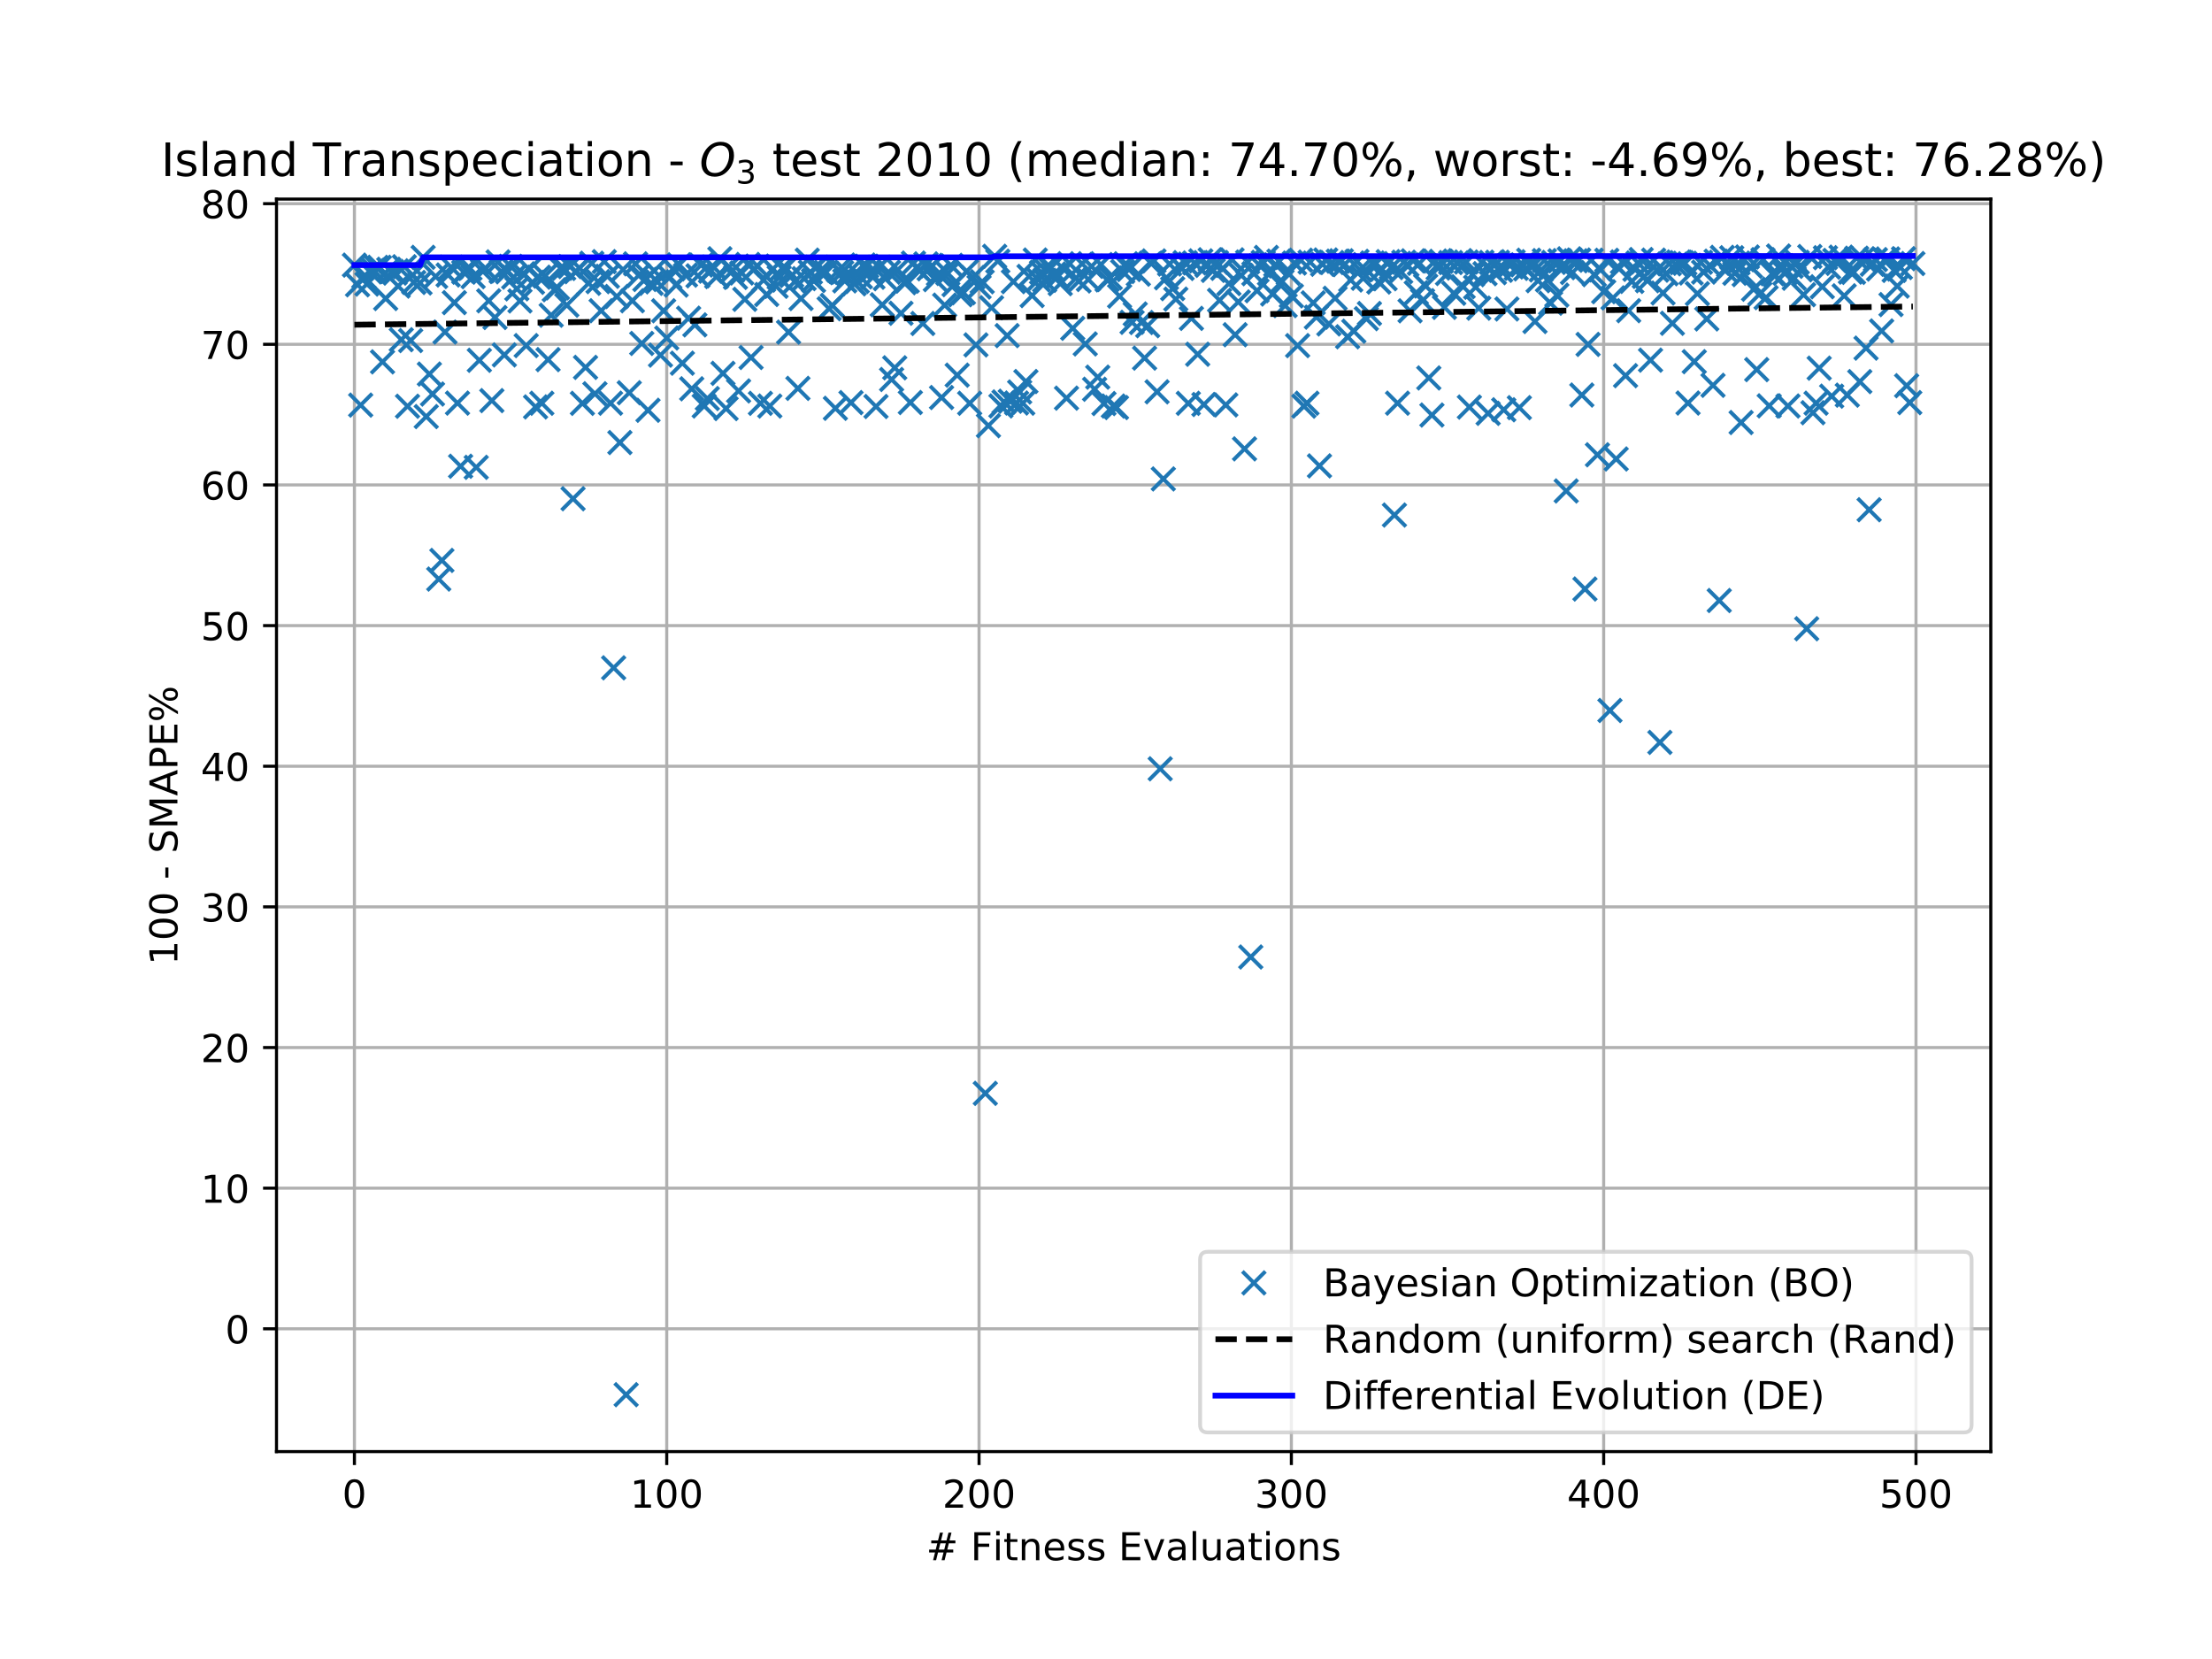 <?xml version="1.0" encoding="utf-8" standalone="no"?>
<!DOCTYPE svg PUBLIC "-//W3C//DTD SVG 1.1//EN"
  "http://www.w3.org/Graphics/SVG/1.1/DTD/svg11.dtd">
<!-- Created with matplotlib (https://matplotlib.org/) -->
<svg height="432pt" version="1.1" viewBox="0 0 576 432" width="576pt" xmlns="http://www.w3.org/2000/svg" xmlns:xlink="http://www.w3.org/1999/xlink">
 <defs>
  <style type="text/css">
*{stroke-linecap:butt;stroke-linejoin:round;white-space:pre;}
  </style>
 </defs>
 <g id="figure_1">
  <g id="patch_1">
   <path d="M 0 432 
L 576 432 
L 576 0 
L 0 0 
z
" style="fill:#ffffff;"/>
  </g>
  <g id="axes_1">
   <g id="patch_2">
    <path d="M 72 378 
L 518.4 378 
L 518.4 51.84 
L 72 51.84 
z
" style="fill:#ffffff;"/>
   </g>
   <g id="matplotlib.axis_1">
    <g id="xtick_1">
     <g id="line2d_1">
      <path clip-path="url(#p696fb59181)" d="M 92.291 378 
L 92.291 51.84 
" style="fill:none;stroke:#b0b0b0;stroke-linecap:square;stroke-width:0.8;"/>
     </g>
     <g id="line2d_2">
      <defs>
       <path d="M 0 0 
L 0 3.5 
" id="mc2984e1599" style="stroke:#000000;stroke-width:0.8;"/>
      </defs>
      <g>
       <use style="stroke:#000000;stroke-width:0.8;" x="92.291" xlink:href="#mc2984e1599" y="378"/>
      </g>
     </g>
     <g id="text_1">
      <!-- 0 -->
      <defs>
       <path d="M 31.781 66.406 
Q 24.172 66.406 20.328 58.906 
Q 16.5 51.422 16.5 36.375 
Q 16.5 21.391 20.328 13.891 
Q 24.172 6.391 31.781 6.391 
Q 39.453 6.391 43.281 13.891 
Q 47.125 21.391 47.125 36.375 
Q 47.125 51.422 43.281 58.906 
Q 39.453 66.406 31.781 66.406 
z
M 31.781 74.219 
Q 44.047 74.219 50.516 64.516 
Q 56.984 54.828 56.984 36.375 
Q 56.984 17.969 50.516 8.266 
Q 44.047 -1.422 31.781 -1.422 
Q 19.531 -1.422 13.062 8.266 
Q 6.594 17.969 6.594 36.375 
Q 6.594 54.828 13.062 64.516 
Q 19.531 74.219 31.781 74.219 
z
" id="DejaVuSans-48"/>
      </defs>
      <g transform="translate(89.11 392.598)scale(0.1 -0.1)">
       <use xlink:href="#DejaVuSans-48"/>
      </g>
     </g>
    </g>
    <g id="xtick_2">
     <g id="line2d_3">
      <path clip-path="url(#p696fb59181)" d="M 173.617 378 
L 173.617 51.84 
" style="fill:none;stroke:#b0b0b0;stroke-linecap:square;stroke-width:0.8;"/>
     </g>
     <g id="line2d_4">
      <g>
       <use style="stroke:#000000;stroke-width:0.8;" x="173.617" xlink:href="#mc2984e1599" y="378"/>
      </g>
     </g>
     <g id="text_2">
      <!-- 100 -->
      <defs>
       <path d="M 12.406 8.297 
L 28.516 8.297 
L 28.516 63.922 
L 10.984 60.406 
L 10.984 69.391 
L 28.422 72.906 
L 38.281 72.906 
L 38.281 8.297 
L 54.391 8.297 
L 54.391 0 
L 12.406 0 
z
" id="DejaVuSans-49"/>
      </defs>
      <g transform="translate(164.073 392.598)scale(0.1 -0.1)">
       <use xlink:href="#DejaVuSans-49"/>
       <use x="63.623" xlink:href="#DejaVuSans-48"/>
       <use x="127.246" xlink:href="#DejaVuSans-48"/>
      </g>
     </g>
    </g>
    <g id="xtick_3">
     <g id="line2d_5">
      <path clip-path="url(#p696fb59181)" d="M 254.943 378 
L 254.943 51.84 
" style="fill:none;stroke:#b0b0b0;stroke-linecap:square;stroke-width:0.8;"/>
     </g>
     <g id="line2d_6">
      <g>
       <use style="stroke:#000000;stroke-width:0.8;" x="254.943" xlink:href="#mc2984e1599" y="378"/>
      </g>
     </g>
     <g id="text_3">
      <!-- 200 -->
      <defs>
       <path d="M 19.188 8.297 
L 53.609 8.297 
L 53.609 0 
L 7.328 0 
L 7.328 8.297 
Q 12.938 14.109 22.625 23.891 
Q 32.328 33.688 34.812 36.531 
Q 39.547 41.844 41.422 45.531 
Q 43.312 49.219 43.312 52.781 
Q 43.312 58.594 39.234 62.25 
Q 35.156 65.922 28.609 65.922 
Q 23.969 65.922 18.812 64.312 
Q 13.672 62.703 7.812 59.422 
L 7.812 69.391 
Q 13.766 71.781 18.938 73 
Q 24.125 74.219 28.422 74.219 
Q 39.75 74.219 46.484 68.547 
Q 53.219 62.891 53.219 53.422 
Q 53.219 48.922 51.531 44.891 
Q 49.859 40.875 45.406 35.406 
Q 44.188 33.984 37.641 27.219 
Q 31.109 20.453 19.188 8.297 
z
" id="DejaVuSans-50"/>
      </defs>
      <g transform="translate(245.4 392.598)scale(0.1 -0.1)">
       <use xlink:href="#DejaVuSans-50"/>
       <use x="63.623" xlink:href="#DejaVuSans-48"/>
       <use x="127.246" xlink:href="#DejaVuSans-48"/>
      </g>
     </g>
    </g>
    <g id="xtick_4">
     <g id="line2d_7">
      <path clip-path="url(#p696fb59181)" d="M 336.27 378 
L 336.27 51.84 
" style="fill:none;stroke:#b0b0b0;stroke-linecap:square;stroke-width:0.8;"/>
     </g>
     <g id="line2d_8">
      <g>
       <use style="stroke:#000000;stroke-width:0.8;" x="336.27" xlink:href="#mc2984e1599" y="378"/>
      </g>
     </g>
     <g id="text_4">
      <!-- 300 -->
      <defs>
       <path d="M 40.578 39.312 
Q 47.656 37.797 51.625 33 
Q 55.609 28.219 55.609 21.188 
Q 55.609 10.406 48.188 4.484 
Q 40.766 -1.422 27.094 -1.422 
Q 22.516 -1.422 17.656 -0.516 
Q 12.797 0.391 7.625 2.203 
L 7.625 11.719 
Q 11.719 9.328 16.594 8.109 
Q 21.484 6.891 26.812 6.891 
Q 36.078 6.891 40.938 10.547 
Q 45.797 14.203 45.797 21.188 
Q 45.797 27.641 41.281 31.266 
Q 36.766 34.906 28.719 34.906 
L 20.219 34.906 
L 20.219 43.016 
L 29.109 43.016 
Q 36.375 43.016 40.234 45.922 
Q 44.094 48.828 44.094 54.297 
Q 44.094 59.906 40.109 62.906 
Q 36.141 65.922 28.719 65.922 
Q 24.656 65.922 20.016 65.031 
Q 15.375 64.156 9.812 62.312 
L 9.812 71.094 
Q 15.438 72.656 20.344 73.438 
Q 25.25 74.219 29.594 74.219 
Q 40.828 74.219 47.359 69.109 
Q 53.906 64.016 53.906 55.328 
Q 53.906 49.266 50.438 45.094 
Q 46.969 40.922 40.578 39.312 
z
" id="DejaVuSans-51"/>
      </defs>
      <g transform="translate(326.726 392.598)scale(0.1 -0.1)">
       <use xlink:href="#DejaVuSans-51"/>
       <use x="63.623" xlink:href="#DejaVuSans-48"/>
       <use x="127.246" xlink:href="#DejaVuSans-48"/>
      </g>
     </g>
    </g>
    <g id="xtick_5">
     <g id="line2d_9">
      <path clip-path="url(#p696fb59181)" d="M 417.596 378 
L 417.596 51.84 
" style="fill:none;stroke:#b0b0b0;stroke-linecap:square;stroke-width:0.8;"/>
     </g>
     <g id="line2d_10">
      <g>
       <use style="stroke:#000000;stroke-width:0.8;" x="417.596" xlink:href="#mc2984e1599" y="378"/>
      </g>
     </g>
     <g id="text_5">
      <!-- 400 -->
      <defs>
       <path d="M 37.797 64.312 
L 12.891 25.391 
L 37.797 25.391 
z
M 35.203 72.906 
L 47.609 72.906 
L 47.609 25.391 
L 58.016 25.391 
L 58.016 17.188 
L 47.609 17.188 
L 47.609 0 
L 37.797 0 
L 37.797 17.188 
L 4.891 17.188 
L 4.891 26.703 
z
" id="DejaVuSans-52"/>
      </defs>
      <g transform="translate(408.052 392.598)scale(0.1 -0.1)">
       <use xlink:href="#DejaVuSans-52"/>
       <use x="63.623" xlink:href="#DejaVuSans-48"/>
       <use x="127.246" xlink:href="#DejaVuSans-48"/>
      </g>
     </g>
    </g>
    <g id="xtick_6">
     <g id="line2d_11">
      <path clip-path="url(#p696fb59181)" d="M 498.922 378 
L 498.922 51.84 
" style="fill:none;stroke:#b0b0b0;stroke-linecap:square;stroke-width:0.8;"/>
     </g>
     <g id="line2d_12">
      <g>
       <use style="stroke:#000000;stroke-width:0.8;" x="498.922" xlink:href="#mc2984e1599" y="378"/>
      </g>
     </g>
     <g id="text_6">
      <!-- 500 -->
      <defs>
       <path d="M 10.797 72.906 
L 49.516 72.906 
L 49.516 64.594 
L 19.828 64.594 
L 19.828 46.734 
Q 21.969 47.469 24.109 47.828 
Q 26.266 48.188 28.422 48.188 
Q 40.625 48.188 47.75 41.5 
Q 54.891 34.812 54.891 23.391 
Q 54.891 11.625 47.562 5.094 
Q 40.234 -1.422 26.906 -1.422 
Q 22.312 -1.422 17.547 -0.641 
Q 12.797 0.141 7.719 1.703 
L 7.719 11.625 
Q 12.109 9.234 16.797 8.062 
Q 21.484 6.891 26.703 6.891 
Q 35.156 6.891 40.078 11.328 
Q 45.016 15.766 45.016 23.391 
Q 45.016 31 40.078 35.438 
Q 35.156 39.891 26.703 39.891 
Q 22.75 39.891 18.812 39.016 
Q 14.891 38.141 10.797 36.281 
z
" id="DejaVuSans-53"/>
      </defs>
      <g transform="translate(489.379 392.598)scale(0.1 -0.1)">
       <use xlink:href="#DejaVuSans-53"/>
       <use x="63.623" xlink:href="#DejaVuSans-48"/>
       <use x="127.246" xlink:href="#DejaVuSans-48"/>
      </g>
     </g>
    </g>
    <g id="text_7">
     <!-- # Fitness Evaluations -->
     <defs>
      <path d="M 51.125 44 
L 36.922 44 
L 32.812 27.688 
L 47.125 27.688 
z
M 43.797 71.781 
L 38.719 51.516 
L 52.984 51.516 
L 58.109 71.781 
L 65.922 71.781 
L 60.891 51.516 
L 76.125 51.516 
L 76.125 44 
L 58.984 44 
L 54.984 27.688 
L 70.516 27.688 
L 70.516 20.219 
L 53.078 20.219 
L 48 0 
L 40.188 0 
L 45.219 20.219 
L 30.906 20.219 
L 25.875 0 
L 18.016 0 
L 23.094 20.219 
L 7.719 20.219 
L 7.719 27.688 
L 24.906 27.688 
L 29 44 
L 13.281 44 
L 13.281 51.516 
L 30.906 51.516 
L 35.891 71.781 
z
" id="DejaVuSans-35"/>
      <path id="DejaVuSans-32"/>
      <path d="M 9.812 72.906 
L 51.703 72.906 
L 51.703 64.594 
L 19.672 64.594 
L 19.672 43.109 
L 48.578 43.109 
L 48.578 34.812 
L 19.672 34.812 
L 19.672 0 
L 9.812 0 
z
" id="DejaVuSans-70"/>
      <path d="M 9.422 54.688 
L 18.406 54.688 
L 18.406 0 
L 9.422 0 
z
M 9.422 75.984 
L 18.406 75.984 
L 18.406 64.594 
L 9.422 64.594 
z
" id="DejaVuSans-105"/>
      <path d="M 18.312 70.219 
L 18.312 54.688 
L 36.812 54.688 
L 36.812 47.703 
L 18.312 47.703 
L 18.312 18.016 
Q 18.312 11.328 20.141 9.422 
Q 21.969 7.516 27.594 7.516 
L 36.812 7.516 
L 36.812 0 
L 27.594 0 
Q 17.188 0 13.234 3.875 
Q 9.281 7.766 9.281 18.016 
L 9.281 47.703 
L 2.688 47.703 
L 2.688 54.688 
L 9.281 54.688 
L 9.281 70.219 
z
" id="DejaVuSans-116"/>
      <path d="M 54.891 33.016 
L 54.891 0 
L 45.906 0 
L 45.906 32.719 
Q 45.906 40.484 42.875 44.328 
Q 39.844 48.188 33.797 48.188 
Q 26.516 48.188 22.312 43.547 
Q 18.109 38.922 18.109 30.906 
L 18.109 0 
L 9.078 0 
L 9.078 54.688 
L 18.109 54.688 
L 18.109 46.188 
Q 21.344 51.125 25.703 53.562 
Q 30.078 56 35.797 56 
Q 45.219 56 50.047 50.172 
Q 54.891 44.344 54.891 33.016 
z
" id="DejaVuSans-110"/>
      <path d="M 56.203 29.594 
L 56.203 25.203 
L 14.891 25.203 
Q 15.484 15.922 20.484 11.062 
Q 25.484 6.203 34.422 6.203 
Q 39.594 6.203 44.453 7.469 
Q 49.312 8.734 54.109 11.281 
L 54.109 2.781 
Q 49.266 0.734 44.188 -0.344 
Q 39.109 -1.422 33.891 -1.422 
Q 20.797 -1.422 13.156 6.188 
Q 5.516 13.812 5.516 26.812 
Q 5.516 40.234 12.766 48.109 
Q 20.016 56 32.328 56 
Q 43.359 56 49.781 48.891 
Q 56.203 41.797 56.203 29.594 
z
M 47.219 32.234 
Q 47.125 39.594 43.094 43.984 
Q 39.062 48.391 32.422 48.391 
Q 24.906 48.391 20.391 44.141 
Q 15.875 39.891 15.188 32.172 
z
" id="DejaVuSans-101"/>
      <path d="M 44.281 53.078 
L 44.281 44.578 
Q 40.484 46.531 36.375 47.5 
Q 32.281 48.484 27.875 48.484 
Q 21.188 48.484 17.844 46.438 
Q 14.5 44.391 14.5 40.281 
Q 14.5 37.156 16.891 35.375 
Q 19.281 33.594 26.516 31.984 
L 29.594 31.297 
Q 39.156 29.25 43.188 25.516 
Q 47.219 21.781 47.219 15.094 
Q 47.219 7.469 41.188 3.016 
Q 35.156 -1.422 24.609 -1.422 
Q 20.219 -1.422 15.453 -0.562 
Q 10.688 0.297 5.422 2 
L 5.422 11.281 
Q 10.406 8.688 15.234 7.391 
Q 20.062 6.109 24.812 6.109 
Q 31.156 6.109 34.562 8.281 
Q 37.984 10.453 37.984 14.406 
Q 37.984 18.062 35.516 20.016 
Q 33.062 21.969 24.703 23.781 
L 21.578 24.516 
Q 13.234 26.266 9.516 29.906 
Q 5.812 33.547 5.812 39.891 
Q 5.812 47.609 11.281 51.797 
Q 16.75 56 26.812 56 
Q 31.781 56 36.172 55.266 
Q 40.578 54.547 44.281 53.078 
z
" id="DejaVuSans-115"/>
      <path d="M 9.812 72.906 
L 55.906 72.906 
L 55.906 64.594 
L 19.672 64.594 
L 19.672 43.016 
L 54.391 43.016 
L 54.391 34.719 
L 19.672 34.719 
L 19.672 8.297 
L 56.781 8.297 
L 56.781 0 
L 9.812 0 
z
" id="DejaVuSans-69"/>
      <path d="M 2.984 54.688 
L 12.5 54.688 
L 29.594 8.797 
L 46.688 54.688 
L 56.203 54.688 
L 35.688 0 
L 23.484 0 
z
" id="DejaVuSans-118"/>
      <path d="M 34.281 27.484 
Q 23.391 27.484 19.188 25 
Q 14.984 22.516 14.984 16.5 
Q 14.984 11.719 18.141 8.906 
Q 21.297 6.109 26.703 6.109 
Q 34.188 6.109 38.703 11.406 
Q 43.219 16.703 43.219 25.484 
L 43.219 27.484 
z
M 52.203 31.203 
L 52.203 0 
L 43.219 0 
L 43.219 8.297 
Q 40.141 3.328 35.547 0.953 
Q 30.953 -1.422 24.312 -1.422 
Q 15.922 -1.422 10.953 3.297 
Q 6 8.016 6 15.922 
Q 6 25.141 12.172 29.828 
Q 18.359 34.516 30.609 34.516 
L 43.219 34.516 
L 43.219 35.406 
Q 43.219 41.609 39.141 45 
Q 35.062 48.391 27.688 48.391 
Q 23 48.391 18.547 47.266 
Q 14.109 46.141 10.016 43.891 
L 10.016 52.203 
Q 14.938 54.109 19.578 55.047 
Q 24.219 56 28.609 56 
Q 40.484 56 46.344 49.844 
Q 52.203 43.703 52.203 31.203 
z
" id="DejaVuSans-97"/>
      <path d="M 9.422 75.984 
L 18.406 75.984 
L 18.406 0 
L 9.422 0 
z
" id="DejaVuSans-108"/>
      <path d="M 8.5 21.578 
L 8.5 54.688 
L 17.484 54.688 
L 17.484 21.922 
Q 17.484 14.156 20.5 10.266 
Q 23.531 6.391 29.594 6.391 
Q 36.859 6.391 41.078 11.031 
Q 45.312 15.672 45.312 23.688 
L 45.312 54.688 
L 54.297 54.688 
L 54.297 0 
L 45.312 0 
L 45.312 8.406 
Q 42.047 3.422 37.719 1 
Q 33.406 -1.422 27.688 -1.422 
Q 18.266 -1.422 13.375 4.438 
Q 8.5 10.297 8.5 21.578 
z
M 31.109 56 
z
" id="DejaVuSans-117"/>
      <path d="M 30.609 48.391 
Q 23.391 48.391 19.188 42.75 
Q 14.984 37.109 14.984 27.297 
Q 14.984 17.484 19.156 11.844 
Q 23.344 6.203 30.609 6.203 
Q 37.797 6.203 41.984 11.859 
Q 46.188 17.531 46.188 27.297 
Q 46.188 37.016 41.984 42.703 
Q 37.797 48.391 30.609 48.391 
z
M 30.609 56 
Q 42.328 56 49.016 48.375 
Q 55.719 40.766 55.719 27.297 
Q 55.719 13.875 49.016 6.219 
Q 42.328 -1.422 30.609 -1.422 
Q 18.844 -1.422 12.172 6.219 
Q 5.516 13.875 5.516 27.297 
Q 5.516 40.766 12.172 48.375 
Q 18.844 56 30.609 56 
z
" id="DejaVuSans-111"/>
     </defs>
     <g transform="translate(241.171 406.277)scale(0.1 -0.1)">
      <use xlink:href="#DejaVuSans-35"/>
      <use x="83.789" xlink:href="#DejaVuSans-32"/>
      <use x="115.576" xlink:href="#DejaVuSans-70"/>
      <use x="172.986" xlink:href="#DejaVuSans-105"/>
      <use x="200.77" xlink:href="#DejaVuSans-116"/>
      <use x="239.979" xlink:href="#DejaVuSans-110"/>
      <use x="303.357" xlink:href="#DejaVuSans-101"/>
      <use x="364.881" xlink:href="#DejaVuSans-115"/>
      <use x="416.98" xlink:href="#DejaVuSans-115"/>
      <use x="469.08" xlink:href="#DejaVuSans-32"/>
      <use x="500.867" xlink:href="#DejaVuSans-69"/>
      <use x="564.051" xlink:href="#DejaVuSans-118"/>
      <use x="623.23" xlink:href="#DejaVuSans-97"/>
      <use x="684.51" xlink:href="#DejaVuSans-108"/>
      <use x="712.293" xlink:href="#DejaVuSans-117"/>
      <use x="775.672" xlink:href="#DejaVuSans-97"/>
      <use x="836.951" xlink:href="#DejaVuSans-116"/>
      <use x="876.16" xlink:href="#DejaVuSans-105"/>
      <use x="903.943" xlink:href="#DejaVuSans-111"/>
      <use x="965.125" xlink:href="#DejaVuSans-110"/>
      <use x="1028.504" xlink:href="#DejaVuSans-115"/>
     </g>
    </g>
   </g>
   <g id="matplotlib.axis_2">
    <g id="ytick_1">
     <g id="line2d_13">
      <path clip-path="url(#p696fb59181)" d="M 72 346.016 
L 518.4 346.016 
" style="fill:none;stroke:#b0b0b0;stroke-linecap:square;stroke-width:0.8;"/>
     </g>
     <g id="line2d_14">
      <defs>
       <path d="M 0 0 
L -3.5 0 
" id="maf3e5c8bf3" style="stroke:#000000;stroke-width:0.8;"/>
      </defs>
      <g>
       <use style="stroke:#000000;stroke-width:0.8;" x="72" xlink:href="#maf3e5c8bf3" y="346.016"/>
      </g>
     </g>
     <g id="text_8">
      <!-- 0 -->
      <g transform="translate(58.638 349.815)scale(0.1 -0.1)">
       <use xlink:href="#DejaVuSans-48"/>
      </g>
     </g>
    </g>
    <g id="ytick_2">
     <g id="line2d_15">
      <path clip-path="url(#p696fb59181)" d="M 72 309.393 
L 518.4 309.393 
" style="fill:none;stroke:#b0b0b0;stroke-linecap:square;stroke-width:0.8;"/>
     </g>
     <g id="line2d_16">
      <g>
       <use style="stroke:#000000;stroke-width:0.8;" x="72" xlink:href="#maf3e5c8bf3" y="309.393"/>
      </g>
     </g>
     <g id="text_9">
      <!-- 10 -->
      <g transform="translate(52.275 313.193)scale(0.1 -0.1)">
       <use xlink:href="#DejaVuSans-49"/>
       <use x="63.623" xlink:href="#DejaVuSans-48"/>
      </g>
     </g>
    </g>
    <g id="ytick_3">
     <g id="line2d_17">
      <path clip-path="url(#p696fb59181)" d="M 72 272.771 
L 518.4 272.771 
" style="fill:none;stroke:#b0b0b0;stroke-linecap:square;stroke-width:0.8;"/>
     </g>
     <g id="line2d_18">
      <g>
       <use style="stroke:#000000;stroke-width:0.8;" x="72" xlink:href="#maf3e5c8bf3" y="272.771"/>
      </g>
     </g>
     <g id="text_10">
      <!-- 20 -->
      <g transform="translate(52.275 276.57)scale(0.1 -0.1)">
       <use xlink:href="#DejaVuSans-50"/>
       <use x="63.623" xlink:href="#DejaVuSans-48"/>
      </g>
     </g>
    </g>
    <g id="ytick_4">
     <g id="line2d_19">
      <path clip-path="url(#p696fb59181)" d="M 72 236.149 
L 518.4 236.149 
" style="fill:none;stroke:#b0b0b0;stroke-linecap:square;stroke-width:0.8;"/>
     </g>
     <g id="line2d_20">
      <g>
       <use style="stroke:#000000;stroke-width:0.8;" x="72" xlink:href="#maf3e5c8bf3" y="236.149"/>
      </g>
     </g>
     <g id="text_11">
      <!-- 30 -->
      <g transform="translate(52.275 239.948)scale(0.1 -0.1)">
       <use xlink:href="#DejaVuSans-51"/>
       <use x="63.623" xlink:href="#DejaVuSans-48"/>
      </g>
     </g>
    </g>
    <g id="ytick_5">
     <g id="line2d_21">
      <path clip-path="url(#p696fb59181)" d="M 72 199.526 
L 518.4 199.526 
" style="fill:none;stroke:#b0b0b0;stroke-linecap:square;stroke-width:0.8;"/>
     </g>
     <g id="line2d_22">
      <g>
       <use style="stroke:#000000;stroke-width:0.8;" x="72" xlink:href="#maf3e5c8bf3" y="199.526"/>
      </g>
     </g>
     <g id="text_12">
      <!-- 40 -->
      <g transform="translate(52.275 203.326)scale(0.1 -0.1)">
       <use xlink:href="#DejaVuSans-52"/>
       <use x="63.623" xlink:href="#DejaVuSans-48"/>
      </g>
     </g>
    </g>
    <g id="ytick_6">
     <g id="line2d_23">
      <path clip-path="url(#p696fb59181)" d="M 72 162.904 
L 518.4 162.904 
" style="fill:none;stroke:#b0b0b0;stroke-linecap:square;stroke-width:0.8;"/>
     </g>
     <g id="line2d_24">
      <g>
       <use style="stroke:#000000;stroke-width:0.8;" x="72" xlink:href="#maf3e5c8bf3" y="162.904"/>
      </g>
     </g>
     <g id="text_13">
      <!-- 50 -->
      <g transform="translate(52.275 166.703)scale(0.1 -0.1)">
       <use xlink:href="#DejaVuSans-53"/>
       <use x="63.623" xlink:href="#DejaVuSans-48"/>
      </g>
     </g>
    </g>
    <g id="ytick_7">
     <g id="line2d_25">
      <path clip-path="url(#p696fb59181)" d="M 72 126.282 
L 518.4 126.282 
" style="fill:none;stroke:#b0b0b0;stroke-linecap:square;stroke-width:0.8;"/>
     </g>
     <g id="line2d_26">
      <g>
       <use style="stroke:#000000;stroke-width:0.8;" x="72" xlink:href="#maf3e5c8bf3" y="126.282"/>
      </g>
     </g>
     <g id="text_14">
      <!-- 60 -->
      <defs>
       <path d="M 33.016 40.375 
Q 26.375 40.375 22.484 35.828 
Q 18.609 31.297 18.609 23.391 
Q 18.609 15.531 22.484 10.953 
Q 26.375 6.391 33.016 6.391 
Q 39.656 6.391 43.531 10.953 
Q 47.406 15.531 47.406 23.391 
Q 47.406 31.297 43.531 35.828 
Q 39.656 40.375 33.016 40.375 
z
M 52.594 71.297 
L 52.594 62.312 
Q 48.875 64.062 45.094 64.984 
Q 41.312 65.922 37.594 65.922 
Q 27.828 65.922 22.672 59.328 
Q 17.531 52.734 16.797 39.406 
Q 19.672 43.656 24.016 45.922 
Q 28.375 48.188 33.594 48.188 
Q 44.578 48.188 50.953 41.516 
Q 57.328 34.859 57.328 23.391 
Q 57.328 12.156 50.688 5.359 
Q 44.047 -1.422 33.016 -1.422 
Q 20.359 -1.422 13.672 8.266 
Q 6.984 17.969 6.984 36.375 
Q 6.984 53.656 15.188 63.938 
Q 23.391 74.219 37.203 74.219 
Q 40.922 74.219 44.703 73.484 
Q 48.484 72.75 52.594 71.297 
z
" id="DejaVuSans-54"/>
      </defs>
      <g transform="translate(52.275 130.081)scale(0.1 -0.1)">
       <use xlink:href="#DejaVuSans-54"/>
       <use x="63.623" xlink:href="#DejaVuSans-48"/>
      </g>
     </g>
    </g>
    <g id="ytick_8">
     <g id="line2d_27">
      <path clip-path="url(#p696fb59181)" d="M 72 89.659 
L 518.4 89.659 
" style="fill:none;stroke:#b0b0b0;stroke-linecap:square;stroke-width:0.8;"/>
     </g>
     <g id="line2d_28">
      <g>
       <use style="stroke:#000000;stroke-width:0.8;" x="72" xlink:href="#maf3e5c8bf3" y="89.659"/>
      </g>
     </g>
     <g id="text_15">
      <!-- 70 -->
      <defs>
       <path d="M 8.203 72.906 
L 55.078 72.906 
L 55.078 68.703 
L 28.609 0 
L 18.312 0 
L 43.219 64.594 
L 8.203 64.594 
z
" id="DejaVuSans-55"/>
      </defs>
      <g transform="translate(52.275 93.459)scale(0.1 -0.1)">
       <use xlink:href="#DejaVuSans-55"/>
       <use x="63.623" xlink:href="#DejaVuSans-48"/>
      </g>
     </g>
    </g>
    <g id="ytick_9">
     <g id="line2d_29">
      <path clip-path="url(#p696fb59181)" d="M 72 53.037 
L 518.4 53.037 
" style="fill:none;stroke:#b0b0b0;stroke-linecap:square;stroke-width:0.8;"/>
     </g>
     <g id="line2d_30">
      <g>
       <use style="stroke:#000000;stroke-width:0.8;" x="72" xlink:href="#maf3e5c8bf3" y="53.037"/>
      </g>
     </g>
     <g id="text_16">
      <!-- 80 -->
      <defs>
       <path d="M 31.781 34.625 
Q 24.75 34.625 20.719 30.859 
Q 16.703 27.094 16.703 20.516 
Q 16.703 13.922 20.719 10.156 
Q 24.75 6.391 31.781 6.391 
Q 38.812 6.391 42.859 10.172 
Q 46.922 13.969 46.922 20.516 
Q 46.922 27.094 42.891 30.859 
Q 38.875 34.625 31.781 34.625 
z
M 21.922 38.812 
Q 15.578 40.375 12.031 44.719 
Q 8.5 49.078 8.5 55.328 
Q 8.5 64.062 14.719 69.141 
Q 20.953 74.219 31.781 74.219 
Q 42.672 74.219 48.875 69.141 
Q 55.078 64.062 55.078 55.328 
Q 55.078 49.078 51.531 44.719 
Q 48 40.375 41.703 38.812 
Q 48.828 37.156 52.797 32.312 
Q 56.781 27.484 56.781 20.516 
Q 56.781 9.906 50.312 4.234 
Q 43.844 -1.422 31.781 -1.422 
Q 19.734 -1.422 13.25 4.234 
Q 6.781 9.906 6.781 20.516 
Q 6.781 27.484 10.781 32.312 
Q 14.797 37.156 21.922 38.812 
z
M 18.312 54.391 
Q 18.312 48.734 21.844 45.562 
Q 25.391 42.391 31.781 42.391 
Q 38.141 42.391 41.719 45.562 
Q 45.312 48.734 45.312 54.391 
Q 45.312 60.062 41.719 63.234 
Q 38.141 66.406 31.781 66.406 
Q 25.391 66.406 21.844 63.234 
Q 18.312 60.062 18.312 54.391 
z
" id="DejaVuSans-56"/>
      </defs>
      <g transform="translate(52.275 56.836)scale(0.1 -0.1)">
       <use xlink:href="#DejaVuSans-56"/>
       <use x="63.623" xlink:href="#DejaVuSans-48"/>
      </g>
     </g>
    </g>
    <g id="text_17">
     <!-- 100 - SMAPE% -->
     <defs>
      <path d="M 4.891 31.391 
L 31.203 31.391 
L 31.203 23.391 
L 4.891 23.391 
z
" id="DejaVuSans-45"/>
      <path d="M 53.516 70.516 
L 53.516 60.891 
Q 47.906 63.578 42.922 64.891 
Q 37.938 66.219 33.297 66.219 
Q 25.25 66.219 20.875 63.094 
Q 16.5 59.969 16.5 54.203 
Q 16.5 49.359 19.406 46.891 
Q 22.312 44.438 30.422 42.922 
L 36.375 41.703 
Q 47.406 39.594 52.656 34.297 
Q 57.906 29 57.906 20.125 
Q 57.906 9.516 50.797 4.047 
Q 43.703 -1.422 29.984 -1.422 
Q 24.812 -1.422 18.969 -0.25 
Q 13.141 0.922 6.891 3.219 
L 6.891 13.375 
Q 12.891 10.016 18.656 8.297 
Q 24.422 6.594 29.984 6.594 
Q 38.422 6.594 43.016 9.906 
Q 47.609 13.234 47.609 19.391 
Q 47.609 24.75 44.312 27.781 
Q 41.016 30.812 33.5 32.328 
L 27.484 33.5 
Q 16.453 35.688 11.516 40.375 
Q 6.594 45.062 6.594 53.422 
Q 6.594 63.094 13.406 68.656 
Q 20.219 74.219 32.172 74.219 
Q 37.312 74.219 42.625 73.281 
Q 47.953 72.359 53.516 70.516 
z
" id="DejaVuSans-83"/>
      <path d="M 9.812 72.906 
L 24.516 72.906 
L 43.109 23.297 
L 61.812 72.906 
L 76.516 72.906 
L 76.516 0 
L 66.891 0 
L 66.891 64.016 
L 48.094 14.016 
L 38.188 14.016 
L 19.391 64.016 
L 19.391 0 
L 9.812 0 
z
" id="DejaVuSans-77"/>
      <path d="M 34.188 63.188 
L 20.797 26.906 
L 47.609 26.906 
z
M 28.609 72.906 
L 39.797 72.906 
L 67.578 0 
L 57.328 0 
L 50.688 18.703 
L 17.828 18.703 
L 11.188 0 
L 0.781 0 
z
" id="DejaVuSans-65"/>
      <path d="M 19.672 64.797 
L 19.672 37.406 
L 32.078 37.406 
Q 38.969 37.406 42.719 40.969 
Q 46.484 44.531 46.484 51.125 
Q 46.484 57.672 42.719 61.234 
Q 38.969 64.797 32.078 64.797 
z
M 9.812 72.906 
L 32.078 72.906 
Q 44.344 72.906 50.609 67.359 
Q 56.891 61.812 56.891 51.125 
Q 56.891 40.328 50.609 34.812 
Q 44.344 29.297 32.078 29.297 
L 19.672 29.297 
L 19.672 0 
L 9.812 0 
z
" id="DejaVuSans-80"/>
      <path d="M 72.703 32.078 
Q 68.453 32.078 66.031 28.469 
Q 63.625 24.859 63.625 18.406 
Q 63.625 12.062 66.031 8.422 
Q 68.453 4.781 72.703 4.781 
Q 76.859 4.781 79.266 8.422 
Q 81.688 12.062 81.688 18.406 
Q 81.688 24.812 79.266 28.438 
Q 76.859 32.078 72.703 32.078 
z
M 72.703 38.281 
Q 80.422 38.281 84.953 32.906 
Q 89.5 27.547 89.5 18.406 
Q 89.5 9.281 84.938 3.922 
Q 80.375 -1.422 72.703 -1.422 
Q 64.891 -1.422 60.344 3.922 
Q 55.812 9.281 55.812 18.406 
Q 55.812 27.594 60.375 32.938 
Q 64.938 38.281 72.703 38.281 
z
M 22.312 68.016 
Q 18.109 68.016 15.688 64.375 
Q 13.281 60.75 13.281 54.391 
Q 13.281 47.953 15.672 44.328 
Q 18.062 40.719 22.312 40.719 
Q 26.562 40.719 28.969 44.328 
Q 31.391 47.953 31.391 54.391 
Q 31.391 60.688 28.953 64.344 
Q 26.516 68.016 22.312 68.016 
z
M 66.406 74.219 
L 74.219 74.219 
L 28.609 -1.422 
L 20.797 -1.422 
z
M 22.312 74.219 
Q 30.031 74.219 34.609 68.875 
Q 39.203 63.531 39.203 54.391 
Q 39.203 45.172 34.641 39.844 
Q 30.078 34.516 22.312 34.516 
Q 14.547 34.516 10.031 39.859 
Q 5.516 45.219 5.516 54.391 
Q 5.516 63.484 10.047 68.844 
Q 14.594 74.219 22.312 74.219 
z
" id="DejaVuSans-37"/>
     </defs>
     <g transform="translate(46.195 251.279)rotate(-90)scale(0.1 -0.1)">
      <use xlink:href="#DejaVuSans-49"/>
      <use x="63.623" xlink:href="#DejaVuSans-48"/>
      <use x="127.246" xlink:href="#DejaVuSans-48"/>
      <use x="190.869" xlink:href="#DejaVuSans-32"/>
      <use x="222.656" xlink:href="#DejaVuSans-45"/>
      <use x="258.74" xlink:href="#DejaVuSans-32"/>
      <use x="290.527" xlink:href="#DejaVuSans-83"/>
      <use x="354.004" xlink:href="#DejaVuSans-77"/>
      <use x="440.283" xlink:href="#DejaVuSans-65"/>
      <use x="508.691" xlink:href="#DejaVuSans-80"/>
      <use x="568.994" xlink:href="#DejaVuSans-69"/>
      <use x="632.178" xlink:href="#DejaVuSans-37"/>
     </g>
    </g>
   </g>
   <g id="line2d_31">
    <defs>
     <path d="M -3 3 
L 3 -3 
M -3 -3 
L 3 3 
" id="mf31edb8e52" style="stroke:#1f77b4;"/>
    </defs>
    <g clip-path="url(#p696fb59181)">
     <use style="fill:#1f77b4;stroke:#1f77b4;" x="92.291" xlink:href="#mf31edb8e52" y="69.035"/>
     <use style="fill:#1f77b4;stroke:#1f77b4;" x="93.104" xlink:href="#mf31edb8e52" y="74.162"/>
     <use style="fill:#1f77b4;stroke:#1f77b4;" x="93.917" xlink:href="#mf31edb8e52" y="105.487"/>
     <use style="fill:#1f77b4;stroke:#1f77b4;" x="94.731" xlink:href="#mf31edb8e52" y="72.015"/>
     <use style="fill:#1f77b4;stroke:#1f77b4;" x="95.544" xlink:href="#mf31edb8e52" y="73.974"/>
     <use style="fill:#1f77b4;stroke:#1f77b4;" x="96.357" xlink:href="#mf31edb8e52" y="70.8"/>
     <use style="fill:#1f77b4;stroke:#1f77b4;" x="97.17" xlink:href="#mf31edb8e52" y="70.327"/>
     <use style="fill:#1f77b4;stroke:#1f77b4;" x="97.984" xlink:href="#mf31edb8e52" y="69.615"/>
     <use style="fill:#1f77b4;stroke:#1f77b4;" x="98.797" xlink:href="#mf31edb8e52" y="69.6"/>
     <use style="fill:#1f77b4;stroke:#1f77b4;" x="99.61" xlink:href="#mf31edb8e52" y="94.229"/>
     <use style="fill:#1f77b4;stroke:#1f77b4;" x="100.424" xlink:href="#mf31edb8e52" y="77.736"/>
     <use style="fill:#1f77b4;stroke:#1f77b4;" x="101.237" xlink:href="#mf31edb8e52" y="70.117"/>
     <use style="fill:#1f77b4;stroke:#1f77b4;" x="102.05" xlink:href="#mf31edb8e52" y="70.691"/>
     <use style="fill:#1f77b4;stroke:#1f77b4;" x="102.863" xlink:href="#mf31edb8e52" y="71.112"/>
     <use style="fill:#1f77b4;stroke:#1f77b4;" x="103.677" xlink:href="#mf31edb8e52" y="74.496"/>
     <use style="fill:#1f77b4;stroke:#1f77b4;" x="104.49" xlink:href="#mf31edb8e52" y="88.459"/>
     <use style="fill:#1f77b4;stroke:#1f77b4;" x="105.303" xlink:href="#mf31edb8e52" y="69.454"/>
     <use style="fill:#1f77b4;stroke:#1f77b4;" x="106.116" xlink:href="#mf31edb8e52" y="105.787"/>
     <use style="fill:#1f77b4;stroke:#1f77b4;" x="106.93" xlink:href="#mf31edb8e52" y="88.684"/>
     <use style="fill:#1f77b4;stroke:#1f77b4;" x="107.743" xlink:href="#mf31edb8e52" y="73.55"/>
     <use style="fill:#1f77b4;stroke:#1f77b4;" x="108.556" xlink:href="#mf31edb8e52" y="70.516"/>
     <use style="fill:#1f77b4;stroke:#1f77b4;" x="109.369" xlink:href="#mf31edb8e52" y="73.678"/>
     <use style="fill:#1f77b4;stroke:#1f77b4;" x="110.183" xlink:href="#mf31edb8e52" y="67.009"/>
     <use style="fill:#1f77b4;stroke:#1f77b4;" x="110.996" xlink:href="#mf31edb8e52" y="108.475"/>
     <use style="fill:#1f77b4;stroke:#1f77b4;" x="111.809" xlink:href="#mf31edb8e52" y="97.404"/>
     <use style="fill:#1f77b4;stroke:#1f77b4;" x="112.622" xlink:href="#mf31edb8e52" y="102.604"/>
     <use style="fill:#1f77b4;stroke:#1f77b4;" x="113.436" xlink:href="#mf31edb8e52" y="72.005"/>
     <use style="fill:#1f77b4;stroke:#1f77b4;" x="114.249" xlink:href="#mf31edb8e52" y="150.79"/>
     <use style="fill:#1f77b4;stroke:#1f77b4;" x="115.062" xlink:href="#mf31edb8e52" y="145.931"/>
     <use style="fill:#1f77b4;stroke:#1f77b4;" x="115.876" xlink:href="#mf31edb8e52" y="86.462"/>
     <use style="fill:#1f77b4;stroke:#1f77b4;" x="116.689" xlink:href="#mf31edb8e52" y="71.606"/>
     <use style="fill:#1f77b4;stroke:#1f77b4;" x="117.502" xlink:href="#mf31edb8e52" y="69.583"/>
     <use style="fill:#1f77b4;stroke:#1f77b4;" x="118.315" xlink:href="#mf31edb8e52" y="78.805"/>
     <use style="fill:#1f77b4;stroke:#1f77b4;" x="119.129" xlink:href="#mf31edb8e52" y="104.968"/>
     <use style="fill:#1f77b4;stroke:#1f77b4;" x="119.942" xlink:href="#mf31edb8e52" y="121.405"/>
     <use style="fill:#1f77b4;stroke:#1f77b4;" x="120.755" xlink:href="#mf31edb8e52" y="70.872"/>
     <use style="fill:#1f77b4;stroke:#1f77b4;" x="121.568" xlink:href="#mf31edb8e52" y="70.22"/>
     <use style="fill:#1f77b4;stroke:#1f77b4;" x="122.382" xlink:href="#mf31edb8e52" y="69.9"/>
     <use style="fill:#1f77b4;stroke:#1f77b4;" x="123.195" xlink:href="#mf31edb8e52" y="72.042"/>
     <use style="fill:#1f77b4;stroke:#1f77b4;" x="124.008" xlink:href="#mf31edb8e52" y="121.69"/>
     <use style="fill:#1f77b4;stroke:#1f77b4;" x="124.821" xlink:href="#mf31edb8e52" y="93.819"/>
     <use style="fill:#1f77b4;stroke:#1f77b4;" x="125.635" xlink:href="#mf31edb8e52" y="70.547"/>
     <use style="fill:#1f77b4;stroke:#1f77b4;" x="126.448" xlink:href="#mf31edb8e52" y="69.95"/>
     <use style="fill:#1f77b4;stroke:#1f77b4;" x="127.261" xlink:href="#mf31edb8e52" y="78.33"/>
     <use style="fill:#1f77b4;stroke:#1f77b4;" x="128.074" xlink:href="#mf31edb8e52" y="104.317"/>
     <use style="fill:#1f77b4;stroke:#1f77b4;" x="128.888" xlink:href="#mf31edb8e52" y="82.677"/>
     <use style="fill:#1f77b4;stroke:#1f77b4;" x="129.701" xlink:href="#mf31edb8e52" y="68.192"/>
     <use style="fill:#1f77b4;stroke:#1f77b4;" x="130.514" xlink:href="#mf31edb8e52" y="70.71"/>
     <use style="fill:#1f77b4;stroke:#1f77b4;" x="131.328" xlink:href="#mf31edb8e52" y="92.415"/>
     <use style="fill:#1f77b4;stroke:#1f77b4;" x="132.141" xlink:href="#mf31edb8e52" y="70.783"/>
     <use style="fill:#1f77b4;stroke:#1f77b4;" x="132.954" xlink:href="#mf31edb8e52" y="69.351"/>
     <use style="fill:#1f77b4;stroke:#1f77b4;" x="133.767" xlink:href="#mf31edb8e52" y="72.155"/>
     <use style="fill:#1f77b4;stroke:#1f77b4;" x="134.581" xlink:href="#mf31edb8e52" y="75.208"/>
     <use style="fill:#1f77b4;stroke:#1f77b4;" x="135.394" xlink:href="#mf31edb8e52" y="78.366"/>
     <use style="fill:#1f77b4;stroke:#1f77b4;" x="136.207" xlink:href="#mf31edb8e52" y="71.304"/>
     <use style="fill:#1f77b4;stroke:#1f77b4;" x="137.02" xlink:href="#mf31edb8e52" y="89.989"/>
     <use style="fill:#1f77b4;stroke:#1f77b4;" x="137.834" xlink:href="#mf31edb8e52" y="70.175"/>
     <use style="fill:#1f77b4;stroke:#1f77b4;" x="138.647" xlink:href="#mf31edb8e52" y="73.518"/>
     <use style="fill:#1f77b4;stroke:#1f77b4;" x="139.46" xlink:href="#mf31edb8e52" y="105.961"/>
     <use style="fill:#1f77b4;stroke:#1f77b4;" x="140.273" xlink:href="#mf31edb8e52" y="72.187"/>
     <use style="fill:#1f77b4;stroke:#1f77b4;" x="141.087" xlink:href="#mf31edb8e52" y="105.005"/>
     <use style="fill:#1f77b4;stroke:#1f77b4;" x="141.9" xlink:href="#mf31edb8e52" y="71.898"/>
     <use style="fill:#1f77b4;stroke:#1f77b4;" x="142.713" xlink:href="#mf31edb8e52" y="93.641"/>
     <use style="fill:#1f77b4;stroke:#1f77b4;" x="143.526" xlink:href="#mf31edb8e52" y="82.08"/>
     <use style="fill:#1f77b4;stroke:#1f77b4;" x="144.34" xlink:href="#mf31edb8e52" y="75.447"/>
     <use style="fill:#1f77b4;stroke:#1f77b4;" x="145.153" xlink:href="#mf31edb8e52" y="74.954"/>
     <use style="fill:#1f77b4;stroke:#1f77b4;" x="145.966" xlink:href="#mf31edb8e52" y="69.858"/>
     <use style="fill:#1f77b4;stroke:#1f77b4;" x="146.78" xlink:href="#mf31edb8e52" y="69.902"/>
     <use style="fill:#1f77b4;stroke:#1f77b4;" x="147.593" xlink:href="#mf31edb8e52" y="79.466"/>
     <use style="fill:#1f77b4;stroke:#1f77b4;" x="148.406" xlink:href="#mf31edb8e52" y="69.41"/>
     <use style="fill:#1f77b4;stroke:#1f77b4;" x="149.219" xlink:href="#mf31edb8e52" y="129.866"/>
     <use style="fill:#1f77b4;stroke:#1f77b4;" x="150.033" xlink:href="#mf31edb8e52" y="70.744"/>
     <use style="fill:#1f77b4;stroke:#1f77b4;" x="150.846" xlink:href="#mf31edb8e52" y="69.767"/>
     <use style="fill:#1f77b4;stroke:#1f77b4;" x="151.659" xlink:href="#mf31edb8e52" y="105.026"/>
     <use style="fill:#1f77b4;stroke:#1f77b4;" x="152.472" xlink:href="#mf31edb8e52" y="95.662"/>
     <use style="fill:#1f77b4;stroke:#1f77b4;" x="153.286" xlink:href="#mf31edb8e52" y="73.764"/>
     <use style="fill:#1f77b4;stroke:#1f77b4;" x="154.099" xlink:href="#mf31edb8e52" y="68.549"/>
     <use style="fill:#1f77b4;stroke:#1f77b4;" x="154.912" xlink:href="#mf31edb8e52" y="102.533"/>
     <use style="fill:#1f77b4;stroke:#1f77b4;" x="155.725" xlink:href="#mf31edb8e52" y="73.337"/>
     <use style="fill:#1f77b4;stroke:#1f77b4;" x="156.539" xlink:href="#mf31edb8e52" y="80.913"/>
     <use style="fill:#1f77b4;stroke:#1f77b4;" x="157.352" xlink:href="#mf31edb8e52" y="68.124"/>
     <use style="fill:#1f77b4;stroke:#1f77b4;" x="158.165" xlink:href="#mf31edb8e52" y="71.951"/>
     <use style="fill:#1f77b4;stroke:#1f77b4;" x="158.978" xlink:href="#mf31edb8e52" y="104.996"/>
     <use style="fill:#1f77b4;stroke:#1f77b4;" x="159.792" xlink:href="#mf31edb8e52" y="173.898"/>
     <use style="fill:#1f77b4;stroke:#1f77b4;" x="160.605" xlink:href="#mf31edb8e52" y="77.205"/>
     <use style="fill:#1f77b4;stroke:#1f77b4;" x="161.418" xlink:href="#mf31edb8e52" y="115.238"/>
     <use style="fill:#1f77b4;stroke:#1f77b4;" x="162.232" xlink:href="#mf31edb8e52" y="70.212"/>
     <use style="fill:#1f77b4;stroke:#1f77b4;" x="163.045" xlink:href="#mf31edb8e52" y="363.175"/>
     <use style="fill:#1f77b4;stroke:#1f77b4;" x="163.858" xlink:href="#mf31edb8e52" y="102.271"/>
     <use style="fill:#1f77b4;stroke:#1f77b4;" x="164.671" xlink:href="#mf31edb8e52" y="78.32"/>
     <use style="fill:#1f77b4;stroke:#1f77b4;" x="165.485" xlink:href="#mf31edb8e52" y="68.701"/>
     <use style="fill:#1f77b4;stroke:#1f77b4;" x="166.298" xlink:href="#mf31edb8e52" y="71.716"/>
     <use style="fill:#1f77b4;stroke:#1f77b4;" x="167.111" xlink:href="#mf31edb8e52" y="89.428"/>
     <use style="fill:#1f77b4;stroke:#1f77b4;" x="167.924" xlink:href="#mf31edb8e52" y="72.773"/>
     <use style="fill:#1f77b4;stroke:#1f77b4;" x="168.738" xlink:href="#mf31edb8e52" y="106.834"/>
     <use style="fill:#1f77b4;stroke:#1f77b4;" x="169.551" xlink:href="#mf31edb8e52" y="73.782"/>
     <use style="fill:#1f77b4;stroke:#1f77b4;" x="170.364" xlink:href="#mf31edb8e52" y="70.538"/>
     <use style="fill:#1f77b4;stroke:#1f77b4;" x="171.177" xlink:href="#mf31edb8e52" y="73.392"/>
     <use style="fill:#1f77b4;stroke:#1f77b4;" x="171.991" xlink:href="#mf31edb8e52" y="92.477"/>
     <use style="fill:#1f77b4;stroke:#1f77b4;" x="172.804" xlink:href="#mf31edb8e52" y="80.924"/>
     <use style="fill:#1f77b4;stroke:#1f77b4;" x="173.617" xlink:href="#mf31edb8e52" y="88.012"/>
     <use style="fill:#1f77b4;stroke:#1f77b4;" x="174.43" xlink:href="#mf31edb8e52" y="72.168"/>
     <use style="fill:#1f77b4;stroke:#1f77b4;" x="175.244" xlink:href="#mf31edb8e52" y="70.034"/>
     <use style="fill:#1f77b4;stroke:#1f77b4;" x="176.057" xlink:href="#mf31edb8e52" y="74.241"/>
     <use style="fill:#1f77b4;stroke:#1f77b4;" x="176.87" xlink:href="#mf31edb8e52" y="68.945"/>
     <use style="fill:#1f77b4;stroke:#1f77b4;" x="177.684" xlink:href="#mf31edb8e52" y="94.573"/>
     <use style="fill:#1f77b4;stroke:#1f77b4;" x="178.497" xlink:href="#mf31edb8e52" y="71.645"/>
     <use style="fill:#1f77b4;stroke:#1f77b4;" x="179.31" xlink:href="#mf31edb8e52" y="82.855"/>
     <use style="fill:#1f77b4;stroke:#1f77b4;" x="180.123" xlink:href="#mf31edb8e52" y="101.241"/>
     <use style="fill:#1f77b4;stroke:#1f77b4;" x="180.937" xlink:href="#mf31edb8e52" y="84.599"/>
     <use style="fill:#1f77b4;stroke:#1f77b4;" x="181.75" xlink:href="#mf31edb8e52" y="71.82"/>
     <use style="fill:#1f77b4;stroke:#1f77b4;" x="182.563" xlink:href="#mf31edb8e52" y="69.018"/>
     <use style="fill:#1f77b4;stroke:#1f77b4;" x="183.376" xlink:href="#mf31edb8e52" y="105.724"/>
     <use style="fill:#1f77b4;stroke:#1f77b4;" x="184.19" xlink:href="#mf31edb8e52" y="103.777"/>
     <use style="fill:#1f77b4;stroke:#1f77b4;" x="185.003" xlink:href="#mf31edb8e52" y="70.608"/>
     <use style="fill:#1f77b4;stroke:#1f77b4;" x="185.816" xlink:href="#mf31edb8e52" y="69.555"/>
     <use style="fill:#1f77b4;stroke:#1f77b4;" x="186.629" xlink:href="#mf31edb8e52" y="72.013"/>
     <use style="fill:#1f77b4;stroke:#1f77b4;" x="187.443" xlink:href="#mf31edb8e52" y="67.375"/>
     <use style="fill:#1f77b4;stroke:#1f77b4;" x="188.256" xlink:href="#mf31edb8e52" y="97.211"/>
     <use style="fill:#1f77b4;stroke:#1f77b4;" x="189.069" xlink:href="#mf31edb8e52" y="106.395"/>
     <use style="fill:#1f77b4;stroke:#1f77b4;" x="189.882" xlink:href="#mf31edb8e52" y="69.509"/>
     <use style="fill:#1f77b4;stroke:#1f77b4;" x="190.696" xlink:href="#mf31edb8e52" y="70.537"/>
     <use style="fill:#1f77b4;stroke:#1f77b4;" x="191.509" xlink:href="#mf31edb8e52" y="72.235"/>
     <use style="fill:#1f77b4;stroke:#1f77b4;" x="192.322" xlink:href="#mf31edb8e52" y="101.796"/>
     <use style="fill:#1f77b4;stroke:#1f77b4;" x="193.136" xlink:href="#mf31edb8e52" y="71.085"/>
     <use style="fill:#1f77b4;stroke:#1f77b4;" x="193.949" xlink:href="#mf31edb8e52" y="77.942"/>
     <use style="fill:#1f77b4;stroke:#1f77b4;" x="194.762" xlink:href="#mf31edb8e52" y="68.861"/>
     <use style="fill:#1f77b4;stroke:#1f77b4;" x="195.575" xlink:href="#mf31edb8e52" y="93.08"/>
     <use style="fill:#1f77b4;stroke:#1f77b4;" x="196.389" xlink:href="#mf31edb8e52" y="70.012"/>
     <use style="fill:#1f77b4;stroke:#1f77b4;" x="197.202" xlink:href="#mf31edb8e52" y="69.278"/>
     <use style="fill:#1f77b4;stroke:#1f77b4;" x="198.015" xlink:href="#mf31edb8e52" y="105.023"/>
     <use style="fill:#1f77b4;stroke:#1f77b4;" x="198.828" xlink:href="#mf31edb8e52" y="72.931"/>
     <use style="fill:#1f77b4;stroke:#1f77b4;" x="199.642" xlink:href="#mf31edb8e52" y="76.68"/>
     <use style="fill:#1f77b4;stroke:#1f77b4;" x="200.455" xlink:href="#mf31edb8e52" y="105.732"/>
     <use style="fill:#1f77b4;stroke:#1f77b4;" x="201.268" xlink:href="#mf31edb8e52" y="70.034"/>
     <use style="fill:#1f77b4;stroke:#1f77b4;" x="202.081" xlink:href="#mf31edb8e52" y="74.547"/>
     <use style="fill:#1f77b4;stroke:#1f77b4;" x="202.895" xlink:href="#mf31edb8e52" y="72.26"/>
     <use style="fill:#1f77b4;stroke:#1f77b4;" x="203.708" xlink:href="#mf31edb8e52" y="69.871"/>
     <use style="fill:#1f77b4;stroke:#1f77b4;" x="204.521" xlink:href="#mf31edb8e52" y="69.797"/>
     <use style="fill:#1f77b4;stroke:#1f77b4;" x="205.334" xlink:href="#mf31edb8e52" y="86.483"/>
     <use style="fill:#1f77b4;stroke:#1f77b4;" x="206.148" xlink:href="#mf31edb8e52" y="71.736"/>
     <use style="fill:#1f77b4;stroke:#1f77b4;" x="206.961" xlink:href="#mf31edb8e52" y="73.341"/>
     <use style="fill:#1f77b4;stroke:#1f77b4;" x="207.774" xlink:href="#mf31edb8e52" y="101.131"/>
     <use style="fill:#1f77b4;stroke:#1f77b4;" x="208.588" xlink:href="#mf31edb8e52" y="77.738"/>
     <use style="fill:#1f77b4;stroke:#1f77b4;" x="209.401" xlink:href="#mf31edb8e52" y="72.55"/>
     <use style="fill:#1f77b4;stroke:#1f77b4;" x="210.214" xlink:href="#mf31edb8e52" y="67.731"/>
     <use style="fill:#1f77b4;stroke:#1f77b4;" x="211.027" xlink:href="#mf31edb8e52" y="70.872"/>
     <use style="fill:#1f77b4;stroke:#1f77b4;" x="211.841" xlink:href="#mf31edb8e52" y="73.052"/>
     <use style="fill:#1f77b4;stroke:#1f77b4;" x="212.654" xlink:href="#mf31edb8e52" y="69.602"/>
     <use style="fill:#1f77b4;stroke:#1f77b4;" x="213.467" xlink:href="#mf31edb8e52" y="70.708"/>
     <use style="fill:#1f77b4;stroke:#1f77b4;" x="214.28" xlink:href="#mf31edb8e52" y="70.81"/>
     <use style="fill:#1f77b4;stroke:#1f77b4;" x="215.094" xlink:href="#mf31edb8e52" y="70.918"/>
     <use style="fill:#1f77b4;stroke:#1f77b4;" x="215.907" xlink:href="#mf31edb8e52" y="80.397"/>
     <use style="fill:#1f77b4;stroke:#1f77b4;" x="216.72" xlink:href="#mf31edb8e52" y="79.522"/>
     <use style="fill:#1f77b4;stroke:#1f77b4;" x="217.533" xlink:href="#mf31edb8e52" y="106.32"/>
     <use style="fill:#1f77b4;stroke:#1f77b4;" x="218.347" xlink:href="#mf31edb8e52" y="70.428"/>
     <use style="fill:#1f77b4;stroke:#1f77b4;" x="219.16" xlink:href="#mf31edb8e52" y="70.993"/>
     <use style="fill:#1f77b4;stroke:#1f77b4;" x="219.973" xlink:href="#mf31edb8e52" y="73.138"/>
     <use style="fill:#1f77b4;stroke:#1f77b4;" x="220.786" xlink:href="#mf31edb8e52" y="71.147"/>
     <use style="fill:#1f77b4;stroke:#1f77b4;" x="221.6" xlink:href="#mf31edb8e52" y="104.834"/>
     <use style="fill:#1f77b4;stroke:#1f77b4;" x="222.413" xlink:href="#mf31edb8e52" y="73.908"/>
     <use style="fill:#1f77b4;stroke:#1f77b4;" x="223.226" xlink:href="#mf31edb8e52" y="73.272"/>
     <use style="fill:#1f77b4;stroke:#1f77b4;" x="224.039" xlink:href="#mf31edb8e52" y="72.105"/>
     <use style="fill:#1f77b4;stroke:#1f77b4;" x="224.853" xlink:href="#mf31edb8e52" y="69.009"/>
     <use style="fill:#1f77b4;stroke:#1f77b4;" x="225.666" xlink:href="#mf31edb8e52" y="69.304"/>
     <use style="fill:#1f77b4;stroke:#1f77b4;" x="226.479" xlink:href="#mf31edb8e52" y="70.914"/>
     <use style="fill:#1f77b4;stroke:#1f77b4;" x="227.293" xlink:href="#mf31edb8e52" y="72.189"/>
     <use style="fill:#1f77b4;stroke:#1f77b4;" x="228.106" xlink:href="#mf31edb8e52" y="105.852"/>
     <use style="fill:#1f77b4;stroke:#1f77b4;" x="228.919" xlink:href="#mf31edb8e52" y="69.588"/>
     <use style="fill:#1f77b4;stroke:#1f77b4;" x="229.732" xlink:href="#mf31edb8e52" y="79.368"/>
     <use style="fill:#1f77b4;stroke:#1f77b4;" x="230.546" xlink:href="#mf31edb8e52" y="72.578"/>
     <use style="fill:#1f77b4;stroke:#1f77b4;" x="231.359" xlink:href="#mf31edb8e52" y="70.88"/>
     <use style="fill:#1f77b4;stroke:#1f77b4;" x="232.172" xlink:href="#mf31edb8e52" y="98.817"/>
     <use style="fill:#1f77b4;stroke:#1f77b4;" x="232.985" xlink:href="#mf31edb8e52" y="95.774"/>
     <use style="fill:#1f77b4;stroke:#1f77b4;" x="233.799" xlink:href="#mf31edb8e52" y="70.24"/>
     <use style="fill:#1f77b4;stroke:#1f77b4;" x="234.612" xlink:href="#mf31edb8e52" y="81.569"/>
     <use style="fill:#1f77b4;stroke:#1f77b4;" x="235.425" xlink:href="#mf31edb8e52" y="73.618"/>
     <use style="fill:#1f77b4;stroke:#1f77b4;" x="236.238" xlink:href="#mf31edb8e52" y="73.2"/>
     <use style="fill:#1f77b4;stroke:#1f77b4;" x="237.052" xlink:href="#mf31edb8e52" y="104.817"/>
     <use style="fill:#1f77b4;stroke:#1f77b4;" x="237.865" xlink:href="#mf31edb8e52" y="68.503"/>
     <use style="fill:#1f77b4;stroke:#1f77b4;" x="238.678" xlink:href="#mf31edb8e52" y="69.729"/>
     <use style="fill:#1f77b4;stroke:#1f77b4;" x="239.491" xlink:href="#mf31edb8e52" y="70.53"/>
     <use style="fill:#1f77b4;stroke:#1f77b4;" x="240.305" xlink:href="#mf31edb8e52" y="84.235"/>
     <use style="fill:#1f77b4;stroke:#1f77b4;" x="241.118" xlink:href="#mf31edb8e52" y="68.708"/>
     <use style="fill:#1f77b4;stroke:#1f77b4;" x="241.931" xlink:href="#mf31edb8e52" y="69.992"/>
     <use style="fill:#1f77b4;stroke:#1f77b4;" x="242.745" xlink:href="#mf31edb8e52" y="69.229"/>
     <use style="fill:#1f77b4;stroke:#1f77b4;" x="243.558" xlink:href="#mf31edb8e52" y="72.818"/>
     <use style="fill:#1f77b4;stroke:#1f77b4;" x="244.371" xlink:href="#mf31edb8e52" y="71.325"/>
     <use style="fill:#1f77b4;stroke:#1f77b4;" x="245.184" xlink:href="#mf31edb8e52" y="103.51"/>
     <use style="fill:#1f77b4;stroke:#1f77b4;" x="245.998" xlink:href="#mf31edb8e52" y="79.457"/>
     <use style="fill:#1f77b4;stroke:#1f77b4;" x="246.811" xlink:href="#mf31edb8e52" y="71.194"/>
     <use style="fill:#1f77b4;stroke:#1f77b4;" x="247.624" xlink:href="#mf31edb8e52" y="69.085"/>
     <use style="fill:#1f77b4;stroke:#1f77b4;" x="248.437" xlink:href="#mf31edb8e52" y="74.121"/>
     <use style="fill:#1f77b4;stroke:#1f77b4;" x="249.251" xlink:href="#mf31edb8e52" y="97.689"/>
     <use style="fill:#1f77b4;stroke:#1f77b4;" x="250.064" xlink:href="#mf31edb8e52" y="76.753"/>
     <use style="fill:#1f77b4;stroke:#1f77b4;" x="250.877" xlink:href="#mf31edb8e52" y="76.224"/>
     <use style="fill:#1f77b4;stroke:#1f77b4;" x="251.69" xlink:href="#mf31edb8e52" y="70.667"/>
     <use style="fill:#1f77b4;stroke:#1f77b4;" x="252.504" xlink:href="#mf31edb8e52" y="105.005"/>
     <use style="fill:#1f77b4;stroke:#1f77b4;" x="253.317" xlink:href="#mf31edb8e52" y="72.273"/>
     <use style="fill:#1f77b4;stroke:#1f77b4;" x="254.13" xlink:href="#mf31edb8e52" y="89.814"/>
     <use style="fill:#1f77b4;stroke:#1f77b4;" x="254.943" xlink:href="#mf31edb8e52" y="74.75"/>
     <use style="fill:#1f77b4;stroke:#1f77b4;" x="255.757" xlink:href="#mf31edb8e52" y="73.368"/>
     <use style="fill:#1f77b4;stroke:#1f77b4;" x="256.57" xlink:href="#mf31edb8e52" y="284.705"/>
     <use style="fill:#1f77b4;stroke:#1f77b4;" x="257.383" xlink:href="#mf31edb8e52" y="110.847"/>
     <use style="fill:#1f77b4;stroke:#1f77b4;" x="258.197" xlink:href="#mf31edb8e52" y="80.128"/>
     <use style="fill:#1f77b4;stroke:#1f77b4;" x="259.01" xlink:href="#mf31edb8e52" y="66.739"/>
     <use style="fill:#1f77b4;stroke:#1f77b4;" x="259.823" xlink:href="#mf31edb8e52" y="68.014"/>
     <use style="fill:#1f77b4;stroke:#1f77b4;" x="260.636" xlink:href="#mf31edb8e52" y="105.702"/>
     <use style="fill:#1f77b4;stroke:#1f77b4;" x="261.45" xlink:href="#mf31edb8e52" y="104.659"/>
     <use style="fill:#1f77b4;stroke:#1f77b4;" x="262.263" xlink:href="#mf31edb8e52" y="87.391"/>
     <use style="fill:#1f77b4;stroke:#1f77b4;" x="263.076" xlink:href="#mf31edb8e52" y="104.474"/>
     <use style="fill:#1f77b4;stroke:#1f77b4;" x="263.889" xlink:href="#mf31edb8e52" y="73.34"/>
     <use style="fill:#1f77b4;stroke:#1f77b4;" x="264.703" xlink:href="#mf31edb8e52" y="104.946"/>
     <use style="fill:#1f77b4;stroke:#1f77b4;" x="265.516" xlink:href="#mf31edb8e52" y="102.073"/>
     <use style="fill:#1f77b4;stroke:#1f77b4;" x="266.329" xlink:href="#mf31edb8e52" y="104.99"/>
     <use style="fill:#1f77b4;stroke:#1f77b4;" x="267.142" xlink:href="#mf31edb8e52" y="99.344"/>
     <use style="fill:#1f77b4;stroke:#1f77b4;" x="267.956" xlink:href="#mf31edb8e52" y="71.973"/>
     <use style="fill:#1f77b4;stroke:#1f77b4;" x="268.769" xlink:href="#mf31edb8e52" y="76.975"/>
     <use style="fill:#1f77b4;stroke:#1f77b4;" x="269.582" xlink:href="#mf31edb8e52" y="67.707"/>
     <use style="fill:#1f77b4;stroke:#1f77b4;" x="270.395" xlink:href="#mf31edb8e52" y="72.868"/>
     <use style="fill:#1f77b4;stroke:#1f77b4;" x="271.209" xlink:href="#mf31edb8e52" y="70.909"/>
     <use style="fill:#1f77b4;stroke:#1f77b4;" x="272.022" xlink:href="#mf31edb8e52" y="72.995"/>
     <use style="fill:#1f77b4;stroke:#1f77b4;" x="272.835" xlink:href="#mf31edb8e52" y="69.403"/>
     <use style="fill:#1f77b4;stroke:#1f77b4;" x="273.649" xlink:href="#mf31edb8e52" y="69.753"/>
     <use style="fill:#1f77b4;stroke:#1f77b4;" x="274.462" xlink:href="#mf31edb8e52" y="71.358"/>
     <use style="fill:#1f77b4;stroke:#1f77b4;" x="275.275" xlink:href="#mf31edb8e52" y="72.174"/>
     <use style="fill:#1f77b4;stroke:#1f77b4;" x="276.088" xlink:href="#mf31edb8e52" y="73.865"/>
     <use style="fill:#1f77b4;stroke:#1f77b4;" x="276.902" xlink:href="#mf31edb8e52" y="70.02"/>
     <use style="fill:#1f77b4;stroke:#1f77b4;" x="277.715" xlink:href="#mf31edb8e52" y="103.673"/>
     <use style="fill:#1f77b4;stroke:#1f77b4;" x="278.528" xlink:href="#mf31edb8e52" y="68.665"/>
     <use style="fill:#1f77b4;stroke:#1f77b4;" x="279.341" xlink:href="#mf31edb8e52" y="85.491"/>
     <use style="fill:#1f77b4;stroke:#1f77b4;" x="280.155" xlink:href="#mf31edb8e52" y="72.437"/>
     <use style="fill:#1f77b4;stroke:#1f77b4;" x="280.968" xlink:href="#mf31edb8e52" y="73.16"/>
     <use style="fill:#1f77b4;stroke:#1f77b4;" x="281.781" xlink:href="#mf31edb8e52" y="68.674"/>
     <use style="fill:#1f77b4;stroke:#1f77b4;" x="282.594" xlink:href="#mf31edb8e52" y="89.555"/>
     <use style="fill:#1f77b4;stroke:#1f77b4;" x="283.408" xlink:href="#mf31edb8e52" y="72.777"/>
     <use style="fill:#1f77b4;stroke:#1f77b4;" x="284.221" xlink:href="#mf31edb8e52" y="69.364"/>
     <use style="fill:#1f77b4;stroke:#1f77b4;" x="285.034" xlink:href="#mf31edb8e52" y="101.355"/>
     <use style="fill:#1f77b4;stroke:#1f77b4;" x="285.847" xlink:href="#mf31edb8e52" y="98.21"/>
     <use style="fill:#1f77b4;stroke:#1f77b4;" x="286.661" xlink:href="#mf31edb8e52" y="68.892"/>
     <use style="fill:#1f77b4;stroke:#1f77b4;" x="287.474" xlink:href="#mf31edb8e52" y="105.084"/>
     <use style="fill:#1f77b4;stroke:#1f77b4;" x="288.287" xlink:href="#mf31edb8e52" y="72.876"/>
     <use style="fill:#1f77b4;stroke:#1f77b4;" x="289.101" xlink:href="#mf31edb8e52" y="72.35"/>
     <use style="fill:#1f77b4;stroke:#1f77b4;" x="289.914" xlink:href="#mf31edb8e52" y="105.732"/>
     <use style="fill:#1f77b4;stroke:#1f77b4;" x="290.727" xlink:href="#mf31edb8e52" y="106.123"/>
     <use style="fill:#1f77b4;stroke:#1f77b4;" x="291.54" xlink:href="#mf31edb8e52" y="77.119"/>
     <use style="fill:#1f77b4;stroke:#1f77b4;" x="292.354" xlink:href="#mf31edb8e52" y="70.703"/>
     <use style="fill:#1f77b4;stroke:#1f77b4;" x="293.167" xlink:href="#mf31edb8e52" y="68.68"/>
     <use style="fill:#1f77b4;stroke:#1f77b4;" x="293.98" xlink:href="#mf31edb8e52" y="70.181"/>
     <use style="fill:#1f77b4;stroke:#1f77b4;" x="294.793" xlink:href="#mf31edb8e52" y="83.93"/>
     <use style="fill:#1f77b4;stroke:#1f77b4;" x="295.607" xlink:href="#mf31edb8e52" y="81.759"/>
     <use style="fill:#1f77b4;stroke:#1f77b4;" x="296.42" xlink:href="#mf31edb8e52" y="71.383"/>
     <use style="fill:#1f77b4;stroke:#1f77b4;" x="297.233" xlink:href="#mf31edb8e52" y="83.982"/>
     <use style="fill:#1f77b4;stroke:#1f77b4;" x="298.046" xlink:href="#mf31edb8e52" y="93.248"/>
     <use style="fill:#1f77b4;stroke:#1f77b4;" x="298.86" xlink:href="#mf31edb8e52" y="84.813"/>
     <use style="fill:#1f77b4;stroke:#1f77b4;" x="299.673" xlink:href="#mf31edb8e52" y="68.502"/>
     <use style="fill:#1f77b4;stroke:#1f77b4;" x="300.486" xlink:href="#mf31edb8e52" y="67.942"/>
     <use style="fill:#1f77b4;stroke:#1f77b4;" x="301.299" xlink:href="#mf31edb8e52" y="102.029"/>
     <use style="fill:#1f77b4;stroke:#1f77b4;" x="302.113" xlink:href="#mf31edb8e52" y="200.193"/>
     <use style="fill:#1f77b4;stroke:#1f77b4;" x="302.926" xlink:href="#mf31edb8e52" y="124.713"/>
     <use style="fill:#1f77b4;stroke:#1f77b4;" x="303.739" xlink:href="#mf31edb8e52" y="72.344"/>
     <use style="fill:#1f77b4;stroke:#1f77b4;" x="304.553" xlink:href="#mf31edb8e52" y="68.751"/>
     <use style="fill:#1f77b4;stroke:#1f77b4;" x="305.366" xlink:href="#mf31edb8e52" y="75.166"/>
     <use style="fill:#1f77b4;stroke:#1f77b4;" x="306.179" xlink:href="#mf31edb8e52" y="77.893"/>
     <use style="fill:#1f77b4;stroke:#1f77b4;" x="306.992" xlink:href="#mf31edb8e52" y="69.171"/>
     <use style="fill:#1f77b4;stroke:#1f77b4;" x="307.806" xlink:href="#mf31edb8e52" y="69.909"/>
     <use style="fill:#1f77b4;stroke:#1f77b4;" x="308.619" xlink:href="#mf31edb8e52" y="68.384"/>
     <use style="fill:#1f77b4;stroke:#1f77b4;" x="309.432" xlink:href="#mf31edb8e52" y="105.026"/>
     <use style="fill:#1f77b4;stroke:#1f77b4;" x="310.245" xlink:href="#mf31edb8e52" y="82.901"/>
     <use style="fill:#1f77b4;stroke:#1f77b4;" x="311.059" xlink:href="#mf31edb8e52" y="68.464"/>
     <use style="fill:#1f77b4;stroke:#1f77b4;" x="311.872" xlink:href="#mf31edb8e52" y="92.25"/>
     <use style="fill:#1f77b4;stroke:#1f77b4;" x="312.685" xlink:href="#mf31edb8e52" y="67.925"/>
     <use style="fill:#1f77b4;stroke:#1f77b4;" x="313.498" xlink:href="#mf31edb8e52" y="105.326"/>
     <use style="fill:#1f77b4;stroke:#1f77b4;" x="314.312" xlink:href="#mf31edb8e52" y="69.101"/>
     <use style="fill:#1f77b4;stroke:#1f77b4;" x="315.125" xlink:href="#mf31edb8e52" y="67.636"/>
     <use style="fill:#1f77b4;stroke:#1f77b4;" x="315.938" xlink:href="#mf31edb8e52" y="70.406"/>
     <use style="fill:#1f77b4;stroke:#1f77b4;" x="316.751" xlink:href="#mf31edb8e52" y="68.347"/>
     <use style="fill:#1f77b4;stroke:#1f77b4;" x="317.565" xlink:href="#mf31edb8e52" y="78.205"/>
     <use style="fill:#1f77b4;stroke:#1f77b4;" x="318.378" xlink:href="#mf31edb8e52" y="69.877"/>
     <use style="fill:#1f77b4;stroke:#1f77b4;" x="319.191" xlink:href="#mf31edb8e52" y="105.438"/>
     <use style="fill:#1f77b4;stroke:#1f77b4;" x="320.005" xlink:href="#mf31edb8e52" y="73.843"/>
     <use style="fill:#1f77b4;stroke:#1f77b4;" x="320.818" xlink:href="#mf31edb8e52" y="67.658"/>
     <use style="fill:#1f77b4;stroke:#1f77b4;" x="321.631" xlink:href="#mf31edb8e52" y="87.16"/>
     <use style="fill:#1f77b4;stroke:#1f77b4;" x="322.444" xlink:href="#mf31edb8e52" y="78.628"/>
     <use style="fill:#1f77b4;stroke:#1f77b4;" x="323.258" xlink:href="#mf31edb8e52" y="71.715"/>
     <use style="fill:#1f77b4;stroke:#1f77b4;" x="324.071" xlink:href="#mf31edb8e52" y="116.884"/>
     <use style="fill:#1f77b4;stroke:#1f77b4;" x="324.884" xlink:href="#mf31edb8e52" y="68.223"/>
     <use style="fill:#1f77b4;stroke:#1f77b4;" x="325.697" xlink:href="#mf31edb8e52" y="249.198"/>
     <use style="fill:#1f77b4;stroke:#1f77b4;" x="326.511" xlink:href="#mf31edb8e52" y="71.265"/>
     <use style="fill:#1f77b4;stroke:#1f77b4;" x="327.324" xlink:href="#mf31edb8e52" y="75.702"/>
     <use style="fill:#1f77b4;stroke:#1f77b4;" x="328.137" xlink:href="#mf31edb8e52" y="69.247"/>
     <use style="fill:#1f77b4;stroke:#1f77b4;" x="328.95" xlink:href="#mf31edb8e52" y="68.312"/>
     <use style="fill:#1f77b4;stroke:#1f77b4;" x="329.764" xlink:href="#mf31edb8e52" y="67.025"/>
     <use style="fill:#1f77b4;stroke:#1f77b4;" x="330.577" xlink:href="#mf31edb8e52" y="71.223"/>
     <use style="fill:#1f77b4;stroke:#1f77b4;" x="331.39" xlink:href="#mf31edb8e52" y="76.567"/>
     <use style="fill:#1f77b4;stroke:#1f77b4;" x="332.203" xlink:href="#mf31edb8e52" y="68.937"/>
     <use style="fill:#1f77b4;stroke:#1f77b4;" x="333.017" xlink:href="#mf31edb8e52" y="67.994"/>
     <use style="fill:#1f77b4;stroke:#1f77b4;" x="333.83" xlink:href="#mf31edb8e52" y="73.299"/>
     <use style="fill:#1f77b4;stroke:#1f77b4;" x="334.643" xlink:href="#mf31edb8e52" y="79.579"/>
     <use style="fill:#1f77b4;stroke:#1f77b4;" x="335.457" xlink:href="#mf31edb8e52" y="71.156"/>
     <use style="fill:#1f77b4;stroke:#1f77b4;" x="336.27" xlink:href="#mf31edb8e52" y="77.046"/>
     <use style="fill:#1f77b4;stroke:#1f77b4;" x="337.083" xlink:href="#mf31edb8e52" y="68.495"/>
     <use style="fill:#1f77b4;stroke:#1f77b4;" x="337.896" xlink:href="#mf31edb8e52" y="89.993"/>
     <use style="fill:#1f77b4;stroke:#1f77b4;" x="338.71" xlink:href="#mf31edb8e52" y="67.75"/>
     <use style="fill:#1f77b4;stroke:#1f77b4;" x="339.523" xlink:href="#mf31edb8e52" y="105.756"/>
     <use style="fill:#1f77b4;stroke:#1f77b4;" x="340.336" xlink:href="#mf31edb8e52" y="104.999"/>
     <use style="fill:#1f77b4;stroke:#1f77b4;" x="341.149" xlink:href="#mf31edb8e52" y="68.249"/>
     <use style="fill:#1f77b4;stroke:#1f77b4;" x="341.963" xlink:href="#mf31edb8e52" y="78.864"/>
     <use style="fill:#1f77b4;stroke:#1f77b4;" x="342.776" xlink:href="#mf31edb8e52" y="82.586"/>
     <use style="fill:#1f77b4;stroke:#1f77b4;" x="343.589" xlink:href="#mf31edb8e52" y="121.313"/>
     <use style="fill:#1f77b4;stroke:#1f77b4;" x="344.402" xlink:href="#mf31edb8e52" y="68.813"/>
     <use style="fill:#1f77b4;stroke:#1f77b4;" x="345.216" xlink:href="#mf31edb8e52" y="67.688"/>
     <use style="fill:#1f77b4;stroke:#1f77b4;" x="346.029" xlink:href="#mf31edb8e52" y="84.351"/>
     <use style="fill:#1f77b4;stroke:#1f77b4;" x="346.842" xlink:href="#mf31edb8e52" y="68.359"/>
     <use style="fill:#1f77b4;stroke:#1f77b4;" x="347.655" xlink:href="#mf31edb8e52" y="77.662"/>
     <use style="fill:#1f77b4;stroke:#1f77b4;" x="348.469" xlink:href="#mf31edb8e52" y="68.001"/>
     <use style="fill:#1f77b4;stroke:#1f77b4;" x="349.282" xlink:href="#mf31edb8e52" y="67.901"/>
     <use style="fill:#1f77b4;stroke:#1f77b4;" x="350.095" xlink:href="#mf31edb8e52" y="68.901"/>
     <use style="fill:#1f77b4;stroke:#1f77b4;" x="350.909" xlink:href="#mf31edb8e52" y="87.69"/>
     <use style="fill:#1f77b4;stroke:#1f77b4;" x="351.722" xlink:href="#mf31edb8e52" y="72.914"/>
     <use style="fill:#1f77b4;stroke:#1f77b4;" x="352.535" xlink:href="#mf31edb8e52" y="86.243"/>
     <use style="fill:#1f77b4;stroke:#1f77b4;" x="353.348" xlink:href="#mf31edb8e52" y="68.052"/>
     <use style="fill:#1f77b4;stroke:#1f77b4;" x="354.162" xlink:href="#mf31edb8e52" y="70.304"/>
     <use style="fill:#1f77b4;stroke:#1f77b4;" x="354.975" xlink:href="#mf31edb8e52" y="72.462"/>
     <use style="fill:#1f77b4;stroke:#1f77b4;" x="355.788" xlink:href="#mf31edb8e52" y="82.975"/>
     <use style="fill:#1f77b4;stroke:#1f77b4;" x="356.601" xlink:href="#mf31edb8e52" y="81.628"/>
     <use style="fill:#1f77b4;stroke:#1f77b4;" x="357.415" xlink:href="#mf31edb8e52" y="68.476"/>
     <use style="fill:#1f77b4;stroke:#1f77b4;" x="358.228" xlink:href="#mf31edb8e52" y="68.649"/>
     <use style="fill:#1f77b4;stroke:#1f77b4;" x="359.041" xlink:href="#mf31edb8e52" y="73.441"/>
     <use style="fill:#1f77b4;stroke:#1f77b4;" x="359.854" xlink:href="#mf31edb8e52" y="70.12"/>
     <use style="fill:#1f77b4;stroke:#1f77b4;" x="360.668" xlink:href="#mf31edb8e52" y="72.583"/>
     <use style="fill:#1f77b4;stroke:#1f77b4;" x="361.481" xlink:href="#mf31edb8e52" y="68.12"/>
     <use style="fill:#1f77b4;stroke:#1f77b4;" x="362.294" xlink:href="#mf31edb8e52" y="69.672"/>
     <use style="fill:#1f77b4;stroke:#1f77b4;" x="363.107" xlink:href="#mf31edb8e52" y="134.116"/>
     <use style="fill:#1f77b4;stroke:#1f77b4;" x="363.921" xlink:href="#mf31edb8e52" y="104.986"/>
     <use style="fill:#1f77b4;stroke:#1f77b4;" x="364.734" xlink:href="#mf31edb8e52" y="70.741"/>
     <use style="fill:#1f77b4;stroke:#1f77b4;" x="365.547" xlink:href="#mf31edb8e52" y="68.278"/>
     <use style="fill:#1f77b4;stroke:#1f77b4;" x="366.361" xlink:href="#mf31edb8e52" y="68.927"/>
     <use style="fill:#1f77b4;stroke:#1f77b4;" x="367.174" xlink:href="#mf31edb8e52" y="80.938"/>
     <use style="fill:#1f77b4;stroke:#1f77b4;" x="367.987" xlink:href="#mf31edb8e52" y="67.921"/>
     <use style="fill:#1f77b4;stroke:#1f77b4;" x="368.8" xlink:href="#mf31edb8e52" y="76.228"/>
     <use style="fill:#1f77b4;stroke:#1f77b4;" x="369.614" xlink:href="#mf31edb8e52" y="68.573"/>
     <use style="fill:#1f77b4;stroke:#1f77b4;" x="370.427" xlink:href="#mf31edb8e52" y="78.295"/>
     <use style="fill:#1f77b4;stroke:#1f77b4;" x="371.24" xlink:href="#mf31edb8e52" y="74.472"/>
     <use style="fill:#1f77b4;stroke:#1f77b4;" x="372.053" xlink:href="#mf31edb8e52" y="98.417"/>
     <use style="fill:#1f77b4;stroke:#1f77b4;" x="372.867" xlink:href="#mf31edb8e52" y="108.076"/>
     <use style="fill:#1f77b4;stroke:#1f77b4;" x="373.68" xlink:href="#mf31edb8e52" y="67.966"/>
     <use style="fill:#1f77b4;stroke:#1f77b4;" x="374.493" xlink:href="#mf31edb8e52" y="69.808"/>
     <use style="fill:#1f77b4;stroke:#1f77b4;" x="375.306" xlink:href="#mf31edb8e52" y="68.052"/>
     <use style="fill:#1f77b4;stroke:#1f77b4;" x="376.12" xlink:href="#mf31edb8e52" y="80.039"/>
     <use style="fill:#1f77b4;stroke:#1f77b4;" x="376.933" xlink:href="#mf31edb8e52" y="71.218"/>
     <use style="fill:#1f77b4;stroke:#1f77b4;" x="377.746" xlink:href="#mf31edb8e52" y="68.369"/>
     <use style="fill:#1f77b4;stroke:#1f77b4;" x="378.559" xlink:href="#mf31edb8e52" y="76.38"/>
     <use style="fill:#1f77b4;stroke:#1f77b4;" x="379.373" xlink:href="#mf31edb8e52" y="68.434"/>
     <use style="fill:#1f77b4;stroke:#1f77b4;" x="380.186" xlink:href="#mf31edb8e52" y="67.863"/>
     <use style="fill:#1f77b4;stroke:#1f77b4;" x="380.999" xlink:href="#mf31edb8e52" y="74.652"/>
     <use style="fill:#1f77b4;stroke:#1f77b4;" x="381.812" xlink:href="#mf31edb8e52" y="68.227"/>
     <use style="fill:#1f77b4;stroke:#1f77b4;" x="382.626" xlink:href="#mf31edb8e52" y="106.001"/>
     <use style="fill:#1f77b4;stroke:#1f77b4;" x="383.439" xlink:href="#mf31edb8e52" y="71.527"/>
     <use style="fill:#1f77b4;stroke:#1f77b4;" x="384.252" xlink:href="#mf31edb8e52" y="74.79"/>
     <use style="fill:#1f77b4;stroke:#1f77b4;" x="385.066" xlink:href="#mf31edb8e52" y="80.245"/>
     <use style="fill:#1f77b4;stroke:#1f77b4;" x="385.879" xlink:href="#mf31edb8e52" y="68.259"/>
     <use style="fill:#1f77b4;stroke:#1f77b4;" x="386.692" xlink:href="#mf31edb8e52" y="71.273"/>
     <use style="fill:#1f77b4;stroke:#1f77b4;" x="387.505" xlink:href="#mf31edb8e52" y="107.631"/>
     <use style="fill:#1f77b4;stroke:#1f77b4;" x="388.319" xlink:href="#mf31edb8e52" y="68.342"/>
     <use style="fill:#1f77b4;stroke:#1f77b4;" x="389.132" xlink:href="#mf31edb8e52" y="71.004"/>
     <use style="fill:#1f77b4;stroke:#1f77b4;" x="389.945" xlink:href="#mf31edb8e52" y="68.29"/>
     <use style="fill:#1f77b4;stroke:#1f77b4;" x="390.758" xlink:href="#mf31edb8e52" y="70.386"/>
     <use style="fill:#1f77b4;stroke:#1f77b4;" x="391.572" xlink:href="#mf31edb8e52" y="106.709"/>
     <use style="fill:#1f77b4;stroke:#1f77b4;" x="392.385" xlink:href="#mf31edb8e52" y="80.452"/>
     <use style="fill:#1f77b4;stroke:#1f77b4;" x="393.198" xlink:href="#mf31edb8e52" y="69.125"/>
     <use style="fill:#1f77b4;stroke:#1f77b4;" x="394.011" xlink:href="#mf31edb8e52" y="68.151"/>
     <use style="fill:#1f77b4;stroke:#1f77b4;" x="394.825" xlink:href="#mf31edb8e52" y="69.888"/>
     <use style="fill:#1f77b4;stroke:#1f77b4;" x="395.638" xlink:href="#mf31edb8e52" y="106.153"/>
     <use style="fill:#1f77b4;stroke:#1f77b4;" x="396.451" xlink:href="#mf31edb8e52" y="68.957"/>
     <use style="fill:#1f77b4;stroke:#1f77b4;" x="397.264" xlink:href="#mf31edb8e52" y="70.021"/>
     <use style="fill:#1f77b4;stroke:#1f77b4;" x="398.078" xlink:href="#mf31edb8e52" y="67.755"/>
     <use style="fill:#1f77b4;stroke:#1f77b4;" x="398.891" xlink:href="#mf31edb8e52" y="69.515"/>
     <use style="fill:#1f77b4;stroke:#1f77b4;" x="399.704" xlink:href="#mf31edb8e52" y="83.718"/>
     <use style="fill:#1f77b4;stroke:#1f77b4;" x="400.518" xlink:href="#mf31edb8e52" y="73.088"/>
     <use style="fill:#1f77b4;stroke:#1f77b4;" x="401.331" xlink:href="#mf31edb8e52" y="70.285"/>
     <use style="fill:#1f77b4;stroke:#1f77b4;" x="402.144" xlink:href="#mf31edb8e52" y="67.859"/>
     <use style="fill:#1f77b4;stroke:#1f77b4;" x="402.957" xlink:href="#mf31edb8e52" y="72.94"/>
     <use style="fill:#1f77b4;stroke:#1f77b4;" x="403.771" xlink:href="#mf31edb8e52" y="78.96"/>
     <use style="fill:#1f77b4;stroke:#1f77b4;" x="404.584" xlink:href="#mf31edb8e52" y="68.333"/>
     <use style="fill:#1f77b4;stroke:#1f77b4;" x="405.397" xlink:href="#mf31edb8e52" y="76.848"/>
     <use style="fill:#1f77b4;stroke:#1f77b4;" x="406.21" xlink:href="#mf31edb8e52" y="67.914"/>
     <use style="fill:#1f77b4;stroke:#1f77b4;" x="407.024" xlink:href="#mf31edb8e52" y="69.704"/>
     <use style="fill:#1f77b4;stroke:#1f77b4;" x="407.837" xlink:href="#mf31edb8e52" y="127.843"/>
     <use style="fill:#1f77b4;stroke:#1f77b4;" x="408.65" xlink:href="#mf31edb8e52" y="67.393"/>
     <use style="fill:#1f77b4;stroke:#1f77b4;" x="409.463" xlink:href="#mf31edb8e52" y="70.967"/>
     <use style="fill:#1f77b4;stroke:#1f77b4;" x="410.277" xlink:href="#mf31edb8e52" y="67.908"/>
     <use style="fill:#1f77b4;stroke:#1f77b4;" x="411.09" xlink:href="#mf31edb8e52" y="67.706"/>
     <use style="fill:#1f77b4;stroke:#1f77b4;" x="411.903" xlink:href="#mf31edb8e52" y="102.868"/>
     <use style="fill:#1f77b4;stroke:#1f77b4;" x="412.716" xlink:href="#mf31edb8e52" y="153.374"/>
     <use style="fill:#1f77b4;stroke:#1f77b4;" x="413.53" xlink:href="#mf31edb8e52" y="89.68"/>
     <use style="fill:#1f77b4;stroke:#1f77b4;" x="414.343" xlink:href="#mf31edb8e52" y="67.754"/>
     <use style="fill:#1f77b4;stroke:#1f77b4;" x="415.156" xlink:href="#mf31edb8e52" y="71.522"/>
     <use style="fill:#1f77b4;stroke:#1f77b4;" x="415.97" xlink:href="#mf31edb8e52" y="118.426"/>
     <use style="fill:#1f77b4;stroke:#1f77b4;" x="416.783" xlink:href="#mf31edb8e52" y="70.274"/>
     <use style="fill:#1f77b4;stroke:#1f77b4;" x="417.596" xlink:href="#mf31edb8e52" y="75.96"/>
     <use style="fill:#1f77b4;stroke:#1f77b4;" x="418.409" xlink:href="#mf31edb8e52" y="67.775"/>
     <use style="fill:#1f77b4;stroke:#1f77b4;" x="419.223" xlink:href="#mf31edb8e52" y="185.01"/>
     <use style="fill:#1f77b4;stroke:#1f77b4;" x="420.036" xlink:href="#mf31edb8e52" y="77.568"/>
     <use style="fill:#1f77b4;stroke:#1f77b4;" x="420.849" xlink:href="#mf31edb8e52" y="119.514"/>
     <use style="fill:#1f77b4;stroke:#1f77b4;" x="421.662" xlink:href="#mf31edb8e52" y="69.907"/>
     <use style="fill:#1f77b4;stroke:#1f77b4;" x="422.476" xlink:href="#mf31edb8e52" y="68.206"/>
     <use style="fill:#1f77b4;stroke:#1f77b4;" x="423.289" xlink:href="#mf31edb8e52" y="97.817"/>
     <use style="fill:#1f77b4;stroke:#1f77b4;" x="424.102" xlink:href="#mf31edb8e52" y="80.903"/>
     <use style="fill:#1f77b4;stroke:#1f77b4;" x="424.915" xlink:href="#mf31edb8e52" y="73.279"/>
     <use style="fill:#1f77b4;stroke:#1f77b4;" x="425.729" xlink:href="#mf31edb8e52" y="70.124"/>
     <use style="fill:#1f77b4;stroke:#1f77b4;" x="426.542" xlink:href="#mf31edb8e52" y="68.46"/>
     <use style="fill:#1f77b4;stroke:#1f77b4;" x="427.355" xlink:href="#mf31edb8e52" y="67.573"/>
     <use style="fill:#1f77b4;stroke:#1f77b4;" x="428.168" xlink:href="#mf31edb8e52" y="71.979"/>
     <use style="fill:#1f77b4;stroke:#1f77b4;" x="428.982" xlink:href="#mf31edb8e52" y="73.089"/>
     <use style="fill:#1f77b4;stroke:#1f77b4;" x="429.795" xlink:href="#mf31edb8e52" y="93.78"/>
     <use style="fill:#1f77b4;stroke:#1f77b4;" x="430.608" xlink:href="#mf31edb8e52" y="67.736"/>
     <use style="fill:#1f77b4;stroke:#1f77b4;" x="431.422" xlink:href="#mf31edb8e52" y="70.346"/>
     <use style="fill:#1f77b4;stroke:#1f77b4;" x="432.235" xlink:href="#mf31edb8e52" y="193.315"/>
     <use style="fill:#1f77b4;stroke:#1f77b4;" x="433.048" xlink:href="#mf31edb8e52" y="76.301"/>
     <use style="fill:#1f77b4;stroke:#1f77b4;" x="433.861" xlink:href="#mf31edb8e52" y="71.284"/>
     <use style="fill:#1f77b4;stroke:#1f77b4;" x="434.675" xlink:href="#mf31edb8e52" y="68.701"/>
     <use style="fill:#1f77b4;stroke:#1f77b4;" x="435.488" xlink:href="#mf31edb8e52" y="84.181"/>
     <use style="fill:#1f77b4;stroke:#1f77b4;" x="436.301" xlink:href="#mf31edb8e52" y="68.814"/>
     <use style="fill:#1f77b4;stroke:#1f77b4;" x="437.114" xlink:href="#mf31edb8e52" y="68.221"/>
     <use style="fill:#1f77b4;stroke:#1f77b4;" x="437.928" xlink:href="#mf31edb8e52" y="68.397"/>
     <use style="fill:#1f77b4;stroke:#1f77b4;" x="438.741" xlink:href="#mf31edb8e52" y="68.559"/>
     <use style="fill:#1f77b4;stroke:#1f77b4;" x="439.554" xlink:href="#mf31edb8e52" y="104.953"/>
     <use style="fill:#1f77b4;stroke:#1f77b4;" x="440.367" xlink:href="#mf31edb8e52" y="71.084"/>
     <use style="fill:#1f77b4;stroke:#1f77b4;" x="441.181" xlink:href="#mf31edb8e52" y="94.178"/>
     <use style="fill:#1f77b4;stroke:#1f77b4;" x="441.994" xlink:href="#mf31edb8e52" y="76.457"/>
     <use style="fill:#1f77b4;stroke:#1f77b4;" x="442.807" xlink:href="#mf31edb8e52" y="68.302"/>
     <use style="fill:#1f77b4;stroke:#1f77b4;" x="443.62" xlink:href="#mf31edb8e52" y="70.857"/>
     <use style="fill:#1f77b4;stroke:#1f77b4;" x="444.434" xlink:href="#mf31edb8e52" y="83.047"/>
     <use style="fill:#1f77b4;stroke:#1f77b4;" x="445.247" xlink:href="#mf31edb8e52" y="69.104"/>
     <use style="fill:#1f77b4;stroke:#1f77b4;" x="446.06" xlink:href="#mf31edb8e52" y="100.334"/>
     <use style="fill:#1f77b4;stroke:#1f77b4;" x="446.874" xlink:href="#mf31edb8e52" y="68.013"/>
     <use style="fill:#1f77b4;stroke:#1f77b4;" x="447.687" xlink:href="#mf31edb8e52" y="156.376"/>
     <use style="fill:#1f77b4;stroke:#1f77b4;" x="448.5" xlink:href="#mf31edb8e52" y="67.008"/>
     <use style="fill:#1f77b4;stroke:#1f77b4;" x="449.313" xlink:href="#mf31edb8e52" y="70.404"/>
     <use style="fill:#1f77b4;stroke:#1f77b4;" x="450.127" xlink:href="#mf31edb8e52" y="69.11"/>
     <use style="fill:#1f77b4;stroke:#1f77b4;" x="450.94" xlink:href="#mf31edb8e52" y="67.105"/>
     <use style="fill:#1f77b4;stroke:#1f77b4;" x="451.753" xlink:href="#mf31edb8e52" y="71.153"/>
     <use style="fill:#1f77b4;stroke:#1f77b4;" x="452.566" xlink:href="#mf31edb8e52" y="68.505"/>
     <use style="fill:#1f77b4;stroke:#1f77b4;" x="453.38" xlink:href="#mf31edb8e52" y="110.023"/>
     <use style="fill:#1f77b4;stroke:#1f77b4;" x="454.193" xlink:href="#mf31edb8e52" y="71.511"/>
     <use style="fill:#1f77b4;stroke:#1f77b4;" x="455.006" xlink:href="#mf31edb8e52" y="66.916"/>
     <use style="fill:#1f77b4;stroke:#1f77b4;" x="455.819" xlink:href="#mf31edb8e52" y="69.331"/>
     <use style="fill:#1f77b4;stroke:#1f77b4;" x="456.633" xlink:href="#mf31edb8e52" y="75.307"/>
     <use style="fill:#1f77b4;stroke:#1f77b4;" x="457.446" xlink:href="#mf31edb8e52" y="96.244"/>
     <use style="fill:#1f77b4;stroke:#1f77b4;" x="458.259" xlink:href="#mf31edb8e52" y="76.513"/>
     <use style="fill:#1f77b4;stroke:#1f77b4;" x="459.072" xlink:href="#mf31edb8e52" y="67.612"/>
     <use style="fill:#1f77b4;stroke:#1f77b4;" x="459.886" xlink:href="#mf31edb8e52" y="77.5"/>
     <use style="fill:#1f77b4;stroke:#1f77b4;" x="460.699" xlink:href="#mf31edb8e52" y="105.677"/>
     <use style="fill:#1f77b4;stroke:#1f77b4;" x="461.512" xlink:href="#mf31edb8e52" y="71.265"/>
     <use style="fill:#1f77b4;stroke:#1f77b4;" x="462.326" xlink:href="#mf31edb8e52" y="71.708"/>
     <use style="fill:#1f77b4;stroke:#1f77b4;" x="463.139" xlink:href="#mf31edb8e52" y="66.665"/>
     <use style="fill:#1f77b4;stroke:#1f77b4;" x="463.952" xlink:href="#mf31edb8e52" y="69.187"/>
     <use style="fill:#1f77b4;stroke:#1f77b4;" x="464.765" xlink:href="#mf31edb8e52" y="71.181"/>
     <use style="fill:#1f77b4;stroke:#1f77b4;" x="465.579" xlink:href="#mf31edb8e52" y="105.721"/>
     <use style="fill:#1f77b4;stroke:#1f77b4;" x="466.392" xlink:href="#mf31edb8e52" y="69.349"/>
     <use style="fill:#1f77b4;stroke:#1f77b4;" x="467.205" xlink:href="#mf31edb8e52" y="72.456"/>
     <use style="fill:#1f77b4;stroke:#1f77b4;" x="468.018" xlink:href="#mf31edb8e52" y="68.302"/>
     <use style="fill:#1f77b4;stroke:#1f77b4;" x="468.832" xlink:href="#mf31edb8e52" y="70.26"/>
     <use style="fill:#1f77b4;stroke:#1f77b4;" x="469.645" xlink:href="#mf31edb8e52" y="76.745"/>
     <use style="fill:#1f77b4;stroke:#1f77b4;" x="470.458" xlink:href="#mf31edb8e52" y="163.721"/>
     <use style="fill:#1f77b4;stroke:#1f77b4;" x="471.271" xlink:href="#mf31edb8e52" y="66.794"/>
     <use style="fill:#1f77b4;stroke:#1f77b4;" x="472.085" xlink:href="#mf31edb8e52" y="107.469"/>
     <use style="fill:#1f77b4;stroke:#1f77b4;" x="472.898" xlink:href="#mf31edb8e52" y="104.989"/>
     <use style="fill:#1f77b4;stroke:#1f77b4;" x="473.711" xlink:href="#mf31edb8e52" y="95.867"/>
     <use style="fill:#1f77b4;stroke:#1f77b4;" x="474.524" xlink:href="#mf31edb8e52" y="74.672"/>
     <use style="fill:#1f77b4;stroke:#1f77b4;" x="475.338" xlink:href="#mf31edb8e52" y="67.104"/>
     <use style="fill:#1f77b4;stroke:#1f77b4;" x="476.151" xlink:href="#mf31edb8e52" y="69.572"/>
     <use style="fill:#1f77b4;stroke:#1f77b4;" x="476.964" xlink:href="#mf31edb8e52" y="103.157"/>
     <use style="fill:#1f77b4;stroke:#1f77b4;" x="477.778" xlink:href="#mf31edb8e52" y="67.814"/>
     <use style="fill:#1f77b4;stroke:#1f77b4;" x="478.591" xlink:href="#mf31edb8e52" y="68.589"/>
     <use style="fill:#1f77b4;stroke:#1f77b4;" x="479.404" xlink:href="#mf31edb8e52" y="66.955"/>
     <use style="fill:#1f77b4;stroke:#1f77b4;" x="480.217" xlink:href="#mf31edb8e52" y="77.027"/>
     <use style="fill:#1f77b4;stroke:#1f77b4;" x="481.031" xlink:href="#mf31edb8e52" y="102.898"/>
     <use style="fill:#1f77b4;stroke:#1f77b4;" x="481.844" xlink:href="#mf31edb8e52" y="70.852"/>
     <use style="fill:#1f77b4;stroke:#1f77b4;" x="482.657" xlink:href="#mf31edb8e52" y="70.923"/>
     <use style="fill:#1f77b4;stroke:#1f77b4;" x="483.47" xlink:href="#mf31edb8e52" y="67.233"/>
     <use style="fill:#1f77b4;stroke:#1f77b4;" x="484.284" xlink:href="#mf31edb8e52" y="99.367"/>
     <use style="fill:#1f77b4;stroke:#1f77b4;" x="485.097" xlink:href="#mf31edb8e52" y="67.362"/>
     <use style="fill:#1f77b4;stroke:#1f77b4;" x="485.91" xlink:href="#mf31edb8e52" y="90.651"/>
     <use style="fill:#1f77b4;stroke:#1f77b4;" x="486.723" xlink:href="#mf31edb8e52" y="132.737"/>
     <use style="fill:#1f77b4;stroke:#1f77b4;" x="487.537" xlink:href="#mf31edb8e52" y="68.803"/>
     <use style="fill:#1f77b4;stroke:#1f77b4;" x="488.35" xlink:href="#mf31edb8e52" y="67.599"/>
     <use style="fill:#1f77b4;stroke:#1f77b4;" x="489.163" xlink:href="#mf31edb8e52" y="70.063"/>
     <use style="fill:#1f77b4;stroke:#1f77b4;" x="489.976" xlink:href="#mf31edb8e52" y="86.183"/>
     <use style="fill:#1f77b4;stroke:#1f77b4;" x="490.79" xlink:href="#mf31edb8e52" y="67.679"/>
     <use style="fill:#1f77b4;stroke:#1f77b4;" x="491.603" xlink:href="#mf31edb8e52" y="67.425"/>
     <use style="fill:#1f77b4;stroke:#1f77b4;" x="492.416" xlink:href="#mf31edb8e52" y="79.309"/>
     <use style="fill:#1f77b4;stroke:#1f77b4;" x="493.23" xlink:href="#mf31edb8e52" y="70.413"/>
     <use style="fill:#1f77b4;stroke:#1f77b4;" x="494.043" xlink:href="#mf31edb8e52" y="74.509"/>
     <use style="fill:#1f77b4;stroke:#1f77b4;" x="494.856" xlink:href="#mf31edb8e52" y="69.66"/>
     <use style="fill:#1f77b4;stroke:#1f77b4;" x="495.669" xlink:href="#mf31edb8e52" y="67.354"/>
     <use style="fill:#1f77b4;stroke:#1f77b4;" x="496.483" xlink:href="#mf31edb8e52" y="100.435"/>
     <use style="fill:#1f77b4;stroke:#1f77b4;" x="497.296" xlink:href="#mf31edb8e52" y="104.846"/>
     <use style="fill:#1f77b4;stroke:#1f77b4;" x="498.109" xlink:href="#mf31edb8e52" y="68.628"/>
    </g>
   </g>
   <g id="line2d_32">
    <path clip-path="url(#p696fb59181)" d="M 92.291 84.556 
L 498.109 79.821 
L 498.109 79.821 
" style="fill:none;stroke:#000000;stroke-dasharray:5.55,2.4;stroke-dashoffset:0;stroke-width:1.5;"/>
   </g>
   <g id="line2d_33">
    <path clip-path="url(#p696fb59181)" d="M 92.291 69.035 
L 109.369 69.035 
L 110.183 67.009 
L 258.197 67.009 
L 259.01 66.739 
L 498.109 66.665 
L 498.109 66.665 
" style="fill:none;stroke:#0000ff;stroke-linecap:square;stroke-width:1.5;"/>
   </g>
   <g id="patch_3">
    <path d="M 72 378 
L 72 51.84 
" style="fill:none;stroke:#000000;stroke-linecap:square;stroke-linejoin:miter;stroke-width:0.8;"/>
   </g>
   <g id="patch_4">
    <path d="M 518.4 378 
L 518.4 51.84 
" style="fill:none;stroke:#000000;stroke-linecap:square;stroke-linejoin:miter;stroke-width:0.8;"/>
   </g>
   <g id="patch_5">
    <path d="M 72 378 
L 518.4 378 
" style="fill:none;stroke:#000000;stroke-linecap:square;stroke-linejoin:miter;stroke-width:0.8;"/>
   </g>
   <g id="patch_6">
    <path d="M 72 51.84 
L 518.4 51.84 
" style="fill:none;stroke:#000000;stroke-linecap:square;stroke-linejoin:miter;stroke-width:0.8;"/>
   </g>
   <g id="text_18">
    <!-- Island Transpeciation - $O_3$ test 2010 (median: 74.70%, worst: -4.69%, best: 76.28%) -->
    <defs>
     <path d="M 9.812 72.906 
L 19.672 72.906 
L 19.672 0 
L 9.812 0 
z
" id="DejaVuSans-73"/>
     <path d="M 45.406 46.391 
L 45.406 75.984 
L 54.391 75.984 
L 54.391 0 
L 45.406 0 
L 45.406 8.203 
Q 42.578 3.328 38.25 0.953 
Q 33.938 -1.422 27.875 -1.422 
Q 17.969 -1.422 11.734 6.484 
Q 5.516 14.406 5.516 27.297 
Q 5.516 40.188 11.734 48.094 
Q 17.969 56 27.875 56 
Q 33.938 56 38.25 53.625 
Q 42.578 51.266 45.406 46.391 
z
M 14.797 27.297 
Q 14.797 17.391 18.875 11.75 
Q 22.953 6.109 30.078 6.109 
Q 37.203 6.109 41.297 11.75 
Q 45.406 17.391 45.406 27.297 
Q 45.406 37.203 41.297 42.844 
Q 37.203 48.484 30.078 48.484 
Q 22.953 48.484 18.875 42.844 
Q 14.797 37.203 14.797 27.297 
z
" id="DejaVuSans-100"/>
     <path d="M -0.297 72.906 
L 61.375 72.906 
L 61.375 64.594 
L 35.5 64.594 
L 35.5 0 
L 25.594 0 
L 25.594 64.594 
L -0.297 64.594 
z
" id="DejaVuSans-84"/>
     <path d="M 41.109 46.297 
Q 39.594 47.172 37.812 47.578 
Q 36.031 48 33.891 48 
Q 26.266 48 22.188 43.047 
Q 18.109 38.094 18.109 28.812 
L 18.109 0 
L 9.078 0 
L 9.078 54.688 
L 18.109 54.688 
L 18.109 46.188 
Q 20.953 51.172 25.484 53.578 
Q 30.031 56 36.531 56 
Q 37.453 56 38.578 55.875 
Q 39.703 55.766 41.062 55.516 
z
" id="DejaVuSans-114"/>
     <path d="M 18.109 8.203 
L 18.109 -20.797 
L 9.078 -20.797 
L 9.078 54.688 
L 18.109 54.688 
L 18.109 46.391 
Q 20.953 51.266 25.266 53.625 
Q 29.594 56 35.594 56 
Q 45.562 56 51.781 48.094 
Q 58.016 40.188 58.016 27.297 
Q 58.016 14.406 51.781 6.484 
Q 45.562 -1.422 35.594 -1.422 
Q 29.594 -1.422 25.266 0.953 
Q 20.953 3.328 18.109 8.203 
z
M 48.688 27.297 
Q 48.688 37.203 44.609 42.844 
Q 40.531 48.484 33.406 48.484 
Q 26.266 48.484 22.188 42.844 
Q 18.109 37.203 18.109 27.297 
Q 18.109 17.391 22.188 11.75 
Q 26.266 6.109 33.406 6.109 
Q 40.531 6.109 44.609 11.75 
Q 48.688 17.391 48.688 27.297 
z
" id="DejaVuSans-112"/>
     <path d="M 48.781 52.594 
L 48.781 44.188 
Q 44.969 46.297 41.141 47.344 
Q 37.312 48.391 33.406 48.391 
Q 24.656 48.391 19.812 42.844 
Q 14.984 37.312 14.984 27.297 
Q 14.984 17.281 19.812 11.734 
Q 24.656 6.203 33.406 6.203 
Q 37.312 6.203 41.141 7.25 
Q 44.969 8.297 48.781 10.406 
L 48.781 2.094 
Q 45.016 0.344 40.984 -0.531 
Q 36.969 -1.422 32.422 -1.422 
Q 20.062 -1.422 12.781 6.344 
Q 5.516 14.109 5.516 27.297 
Q 5.516 40.672 12.859 48.328 
Q 20.219 56 33.016 56 
Q 37.156 56 41.109 55.141 
Q 45.062 54.297 48.781 52.594 
z
" id="DejaVuSans-99"/>
     <path d="M 45.609 66.219 
Q 37.5 66.219 31.297 62.281 
Q 25.094 58.344 20.516 50.297 
Q 17.578 45.172 16.031 39.406 
Q 14.5 33.641 14.5 27.781 
Q 14.5 17.625 19.359 12.109 
Q 24.219 6.594 33.109 6.594 
Q 41.109 6.594 47.375 10.562 
Q 53.656 14.547 58.109 22.406 
Q 61.078 27.688 62.641 33.469 
Q 64.203 39.266 64.203 45.016 
Q 64.203 55.125 59.312 60.672 
Q 54.438 66.219 45.609 66.219 
z
M 32.812 -1.422 
Q 19.391 -1.422 11.688 6.531 
Q 4 14.5 4 28.328 
Q 4 36.234 7 44.484 
Q 10.016 52.734 15.281 59.188 
Q 21.484 66.75 29.094 70.484 
Q 36.719 74.219 45.906 74.219 
Q 59.281 74.219 66.984 66.328 
Q 74.703 58.453 74.703 44.828 
Q 74.703 36.422 71.766 28.312 
Q 68.844 20.219 63.375 13.625 
Q 57.125 6 49.578 2.281 
Q 42.047 -1.422 32.812 -1.422 
z
" id="DejaVuSans-Oblique-79"/>
     <path d="M 31 75.875 
Q 24.469 64.656 21.281 53.656 
Q 18.109 42.672 18.109 31.391 
Q 18.109 20.125 21.312 9.062 
Q 24.516 -2 31 -13.188 
L 23.188 -13.188 
Q 15.875 -1.703 12.234 9.375 
Q 8.594 20.453 8.594 31.391 
Q 8.594 42.281 12.203 53.312 
Q 15.828 64.359 23.188 75.875 
z
" id="DejaVuSans-40"/>
     <path d="M 52 44.188 
Q 55.375 50.25 60.062 53.125 
Q 64.75 56 71.094 56 
Q 79.641 56 84.281 50.016 
Q 88.922 44.047 88.922 33.016 
L 88.922 0 
L 79.891 0 
L 79.891 32.719 
Q 79.891 40.578 77.094 44.375 
Q 74.312 48.188 68.609 48.188 
Q 61.625 48.188 57.562 43.547 
Q 53.516 38.922 53.516 30.906 
L 53.516 0 
L 44.484 0 
L 44.484 32.719 
Q 44.484 40.625 41.703 44.406 
Q 38.922 48.188 33.109 48.188 
Q 26.219 48.188 22.156 43.531 
Q 18.109 38.875 18.109 30.906 
L 18.109 0 
L 9.078 0 
L 9.078 54.688 
L 18.109 54.688 
L 18.109 46.188 
Q 21.188 51.219 25.484 53.609 
Q 29.781 56 35.688 56 
Q 41.656 56 45.828 52.969 
Q 50 49.953 52 44.188 
z
" id="DejaVuSans-109"/>
     <path d="M 11.719 12.406 
L 22.016 12.406 
L 22.016 0 
L 11.719 0 
z
M 11.719 51.703 
L 22.016 51.703 
L 22.016 39.312 
L 11.719 39.312 
z
" id="DejaVuSans-58"/>
     <path d="M 10.688 12.406 
L 21 12.406 
L 21 0 
L 10.688 0 
z
" id="DejaVuSans-46"/>
     <path d="M 11.719 12.406 
L 22.016 12.406 
L 22.016 4 
L 14.016 -11.625 
L 7.719 -11.625 
L 11.719 4 
z
" id="DejaVuSans-44"/>
     <path d="M 4.203 54.688 
L 13.188 54.688 
L 24.422 12.016 
L 35.594 54.688 
L 46.188 54.688 
L 57.422 12.016 
L 68.609 54.688 
L 77.594 54.688 
L 63.281 0 
L 52.688 0 
L 40.922 44.828 
L 29.109 0 
L 18.5 0 
z
" id="DejaVuSans-119"/>
     <path d="M 10.984 1.516 
L 10.984 10.5 
Q 14.703 8.734 18.5 7.812 
Q 22.312 6.891 25.984 6.891 
Q 35.75 6.891 40.891 13.453 
Q 46.047 20.016 46.781 33.406 
Q 43.953 29.203 39.594 26.953 
Q 35.25 24.703 29.984 24.703 
Q 19.047 24.703 12.672 31.312 
Q 6.297 37.938 6.297 49.422 
Q 6.297 60.641 12.938 67.422 
Q 19.578 74.219 30.609 74.219 
Q 43.266 74.219 49.922 64.516 
Q 56.594 54.828 56.594 36.375 
Q 56.594 19.141 48.406 8.859 
Q 40.234 -1.422 26.422 -1.422 
Q 22.703 -1.422 18.891 -0.688 
Q 15.094 0.047 10.984 1.516 
z
M 30.609 32.422 
Q 37.25 32.422 41.125 36.953 
Q 45.016 41.5 45.016 49.422 
Q 45.016 57.281 41.125 61.844 
Q 37.25 66.406 30.609 66.406 
Q 23.969 66.406 20.094 61.844 
Q 16.219 57.281 16.219 49.422 
Q 16.219 41.5 20.094 36.953 
Q 23.969 32.422 30.609 32.422 
z
" id="DejaVuSans-57"/>
     <path d="M 48.688 27.297 
Q 48.688 37.203 44.609 42.844 
Q 40.531 48.484 33.406 48.484 
Q 26.266 48.484 22.188 42.844 
Q 18.109 37.203 18.109 27.297 
Q 18.109 17.391 22.188 11.75 
Q 26.266 6.109 33.406 6.109 
Q 40.531 6.109 44.609 11.75 
Q 48.688 17.391 48.688 27.297 
z
M 18.109 46.391 
Q 20.953 51.266 25.266 53.625 
Q 29.594 56 35.594 56 
Q 45.562 56 51.781 48.094 
Q 58.016 40.188 58.016 27.297 
Q 58.016 14.406 51.781 6.484 
Q 45.562 -1.422 35.594 -1.422 
Q 29.594 -1.422 25.266 0.953 
Q 20.953 3.328 18.109 8.203 
L 18.109 0 
L 9.078 0 
L 9.078 75.984 
L 18.109 75.984 
z
" id="DejaVuSans-98"/>
     <path d="M 8.016 75.875 
L 15.828 75.875 
Q 23.141 64.359 26.781 53.312 
Q 30.422 42.281 30.422 31.391 
Q 30.422 20.453 26.781 9.375 
Q 23.141 -1.703 15.828 -13.188 
L 8.016 -13.188 
Q 14.5 -2 17.703 9.062 
Q 20.906 20.125 20.906 31.391 
Q 20.906 42.672 17.703 53.656 
Q 14.5 64.656 8.016 75.875 
z
" id="DejaVuSans-41"/>
    </defs>
    <g transform="translate(41.94 45.84)scale(0.12 -0.12)">
     <use transform="translate(0 0.016)" xlink:href="#DejaVuSans-73"/>
     <use transform="translate(29.492 0.016)" xlink:href="#DejaVuSans-115"/>
     <use transform="translate(81.592 0.016)" xlink:href="#DejaVuSans-108"/>
     <use transform="translate(109.375 0.016)" xlink:href="#DejaVuSans-97"/>
     <use transform="translate(170.654 0.016)" xlink:href="#DejaVuSans-110"/>
     <use transform="translate(234.033 0.016)" xlink:href="#DejaVuSans-100"/>
     <use transform="translate(297.51 0.016)" xlink:href="#DejaVuSans-32"/>
     <use transform="translate(329.297 0.016)" xlink:href="#DejaVuSans-84"/>
     <use transform="translate(390.381 0.016)" xlink:href="#DejaVuSans-114"/>
     <use transform="translate(431.494 0.016)" xlink:href="#DejaVuSans-97"/>
     <use transform="translate(492.773 0.016)" xlink:href="#DejaVuSans-110"/>
     <use transform="translate(556.152 0.016)" xlink:href="#DejaVuSans-115"/>
     <use transform="translate(608.252 0.016)" xlink:href="#DejaVuSans-112"/>
     <use transform="translate(671.729 0.016)" xlink:href="#DejaVuSans-101"/>
     <use transform="translate(733.252 0.016)" xlink:href="#DejaVuSans-99"/>
     <use transform="translate(788.232 0.016)" xlink:href="#DejaVuSans-105"/>
     <use transform="translate(816.016 0.016)" xlink:href="#DejaVuSans-97"/>
     <use transform="translate(877.295 0.016)" xlink:href="#DejaVuSans-116"/>
     <use transform="translate(916.504 0.016)" xlink:href="#DejaVuSans-105"/>
     <use transform="translate(944.287 0.016)" xlink:href="#DejaVuSans-111"/>
     <use transform="translate(1005.469 0.016)" xlink:href="#DejaVuSans-110"/>
     <use transform="translate(1068.848 0.016)" xlink:href="#DejaVuSans-32"/>
     <use transform="translate(1100.635 0.016)" xlink:href="#DejaVuSans-45"/>
     <use transform="translate(1136.719 0.016)" xlink:href="#DejaVuSans-32"/>
     <use transform="translate(1168.506 0.016)" xlink:href="#DejaVuSans-Oblique-79"/>
     <use transform="translate(1247.217 -16.391)scale(0.7)" xlink:href="#DejaVuSans-51"/>
     <use transform="translate(1294.487 0.016)" xlink:href="#DejaVuSans-32"/>
     <use transform="translate(1326.274 0.016)" xlink:href="#DejaVuSans-116"/>
     <use transform="translate(1365.483 0.016)" xlink:href="#DejaVuSans-101"/>
     <use transform="translate(1427.007 0.016)" xlink:href="#DejaVuSans-115"/>
     <use transform="translate(1479.106 0.016)" xlink:href="#DejaVuSans-116"/>
     <use transform="translate(1518.315 0.016)" xlink:href="#DejaVuSans-32"/>
     <use transform="translate(1550.103 0.016)" xlink:href="#DejaVuSans-50"/>
     <use transform="translate(1613.726 0.016)" xlink:href="#DejaVuSans-48"/>
     <use transform="translate(1677.349 0.016)" xlink:href="#DejaVuSans-49"/>
     <use transform="translate(1740.972 0.016)" xlink:href="#DejaVuSans-48"/>
     <use transform="translate(1804.595 0.016)" xlink:href="#DejaVuSans-32"/>
     <use transform="translate(1836.382 0.016)" xlink:href="#DejaVuSans-40"/>
     <use transform="translate(1875.396 0.016)" xlink:href="#DejaVuSans-109"/>
     <use transform="translate(1972.808 0.016)" xlink:href="#DejaVuSans-101"/>
     <use transform="translate(2034.331 0.016)" xlink:href="#DejaVuSans-100"/>
     <use transform="translate(2097.808 0.016)" xlink:href="#DejaVuSans-105"/>
     <use transform="translate(2125.591 0.016)" xlink:href="#DejaVuSans-97"/>
     <use transform="translate(2186.87 0.016)" xlink:href="#DejaVuSans-110"/>
     <use transform="translate(2250.249 0.016)" xlink:href="#DejaVuSans-58"/>
     <use transform="translate(2283.94 0.016)" xlink:href="#DejaVuSans-32"/>
     <use transform="translate(2315.728 0.016)" xlink:href="#DejaVuSans-55"/>
     <use transform="translate(2379.351 0.016)" xlink:href="#DejaVuSans-52"/>
     <use transform="translate(2442.974 0.016)" xlink:href="#DejaVuSans-46"/>
     <use transform="translate(2474.651 0.016)" xlink:href="#DejaVuSans-55"/>
     <use transform="translate(2538.274 0.016)" xlink:href="#DejaVuSans-48"/>
     <use transform="translate(2601.897 0.016)" xlink:href="#DejaVuSans-37"/>
     <use transform="translate(2696.917 0.016)" xlink:href="#DejaVuSans-44"/>
     <use transform="translate(2728.704 0.016)" xlink:href="#DejaVuSans-32"/>
     <use transform="translate(2760.491 0.016)" xlink:href="#DejaVuSans-119"/>
     <use transform="translate(2842.278 0.016)" xlink:href="#DejaVuSans-111"/>
     <use transform="translate(2903.46 0.016)" xlink:href="#DejaVuSans-114"/>
     <use transform="translate(2944.573 0.016)" xlink:href="#DejaVuSans-115"/>
     <use transform="translate(2996.673 0.016)" xlink:href="#DejaVuSans-116"/>
     <use transform="translate(3035.882 0.016)" xlink:href="#DejaVuSans-58"/>
     <use transform="translate(3069.573 0.016)" xlink:href="#DejaVuSans-32"/>
     <use transform="translate(3101.36 0.016)" xlink:href="#DejaVuSans-45"/>
     <use transform="translate(3137.444 0.016)" xlink:href="#DejaVuSans-52"/>
     <use transform="translate(3201.067 0.016)" xlink:href="#DejaVuSans-46"/>
     <use transform="translate(3232.854 0.016)" xlink:href="#DejaVuSans-54"/>
     <use transform="translate(3296.478 0.016)" xlink:href="#DejaVuSans-57"/>
     <use transform="translate(3360.101 0.016)" xlink:href="#DejaVuSans-37"/>
     <use transform="translate(3455.12 0.016)" xlink:href="#DejaVuSans-44"/>
     <use transform="translate(3486.907 0.016)" xlink:href="#DejaVuSans-32"/>
     <use transform="translate(3518.694 0.016)" xlink:href="#DejaVuSans-98"/>
     <use transform="translate(3582.171 0.016)" xlink:href="#DejaVuSans-101"/>
     <use transform="translate(3643.694 0.016)" xlink:href="#DejaVuSans-115"/>
     <use transform="translate(3695.794 0.016)" xlink:href="#DejaVuSans-116"/>
     <use transform="translate(3735.003 0.016)" xlink:href="#DejaVuSans-58"/>
     <use transform="translate(3768.694 0.016)" xlink:href="#DejaVuSans-32"/>
     <use transform="translate(3800.481 0.016)" xlink:href="#DejaVuSans-55"/>
     <use transform="translate(3864.104 0.016)" xlink:href="#DejaVuSans-54"/>
     <use transform="translate(3927.728 0.016)" xlink:href="#DejaVuSans-46"/>
     <use transform="translate(3959.437 0.016)" xlink:href="#DejaVuSans-50"/>
     <use transform="translate(4023.06 0.016)" xlink:href="#DejaVuSans-56"/>
     <use transform="translate(4086.683 0.016)" xlink:href="#DejaVuSans-37"/>
     <use transform="translate(4181.702 0.016)" xlink:href="#DejaVuSans-41"/>
    </g>
   </g>
   <g id="legend_1">
    <g id="patch_7">
     <path d="M 314.505 373 
L 511.4 373 
Q 513.4 373 513.4 371 
L 513.4 327.966 
Q 513.4 325.966 511.4 325.966 
L 314.505 325.966 
Q 312.505 325.966 312.505 327.966 
L 312.505 371 
Q 312.505 373 314.505 373 
z
" style="fill:#ffffff;opacity:0.8;stroke:#cccccc;stroke-linejoin:miter;"/>
    </g>
    <g id="line2d_34"/>
    <g id="line2d_35">
     <g>
      <use style="fill:#1f77b4;stroke:#1f77b4;" x="326.505" xlink:href="#mf31edb8e52" y="334.064"/>
     </g>
    </g>
    <g id="text_19">
     <!-- Bayesian Optimization (BO) -->
     <defs>
      <path d="M 19.672 34.812 
L 19.672 8.109 
L 35.5 8.109 
Q 43.453 8.109 47.281 11.406 
Q 51.125 14.703 51.125 21.484 
Q 51.125 28.328 47.281 31.562 
Q 43.453 34.812 35.5 34.812 
z
M 19.672 64.797 
L 19.672 42.828 
L 34.281 42.828 
Q 41.5 42.828 45.031 45.531 
Q 48.578 48.25 48.578 53.812 
Q 48.578 59.328 45.031 62.062 
Q 41.5 64.797 34.281 64.797 
z
M 9.812 72.906 
L 35.016 72.906 
Q 46.297 72.906 52.391 68.219 
Q 58.5 63.531 58.5 54.891 
Q 58.5 48.188 55.375 44.234 
Q 52.25 40.281 46.188 39.312 
Q 53.469 37.75 57.5 32.781 
Q 61.531 27.828 61.531 20.406 
Q 61.531 10.641 54.891 5.312 
Q 48.25 0 35.984 0 
L 9.812 0 
z
" id="DejaVuSans-66"/>
      <path d="M 32.172 -5.078 
Q 28.375 -14.844 24.75 -17.812 
Q 21.141 -20.797 15.094 -20.797 
L 7.906 -20.797 
L 7.906 -13.281 
L 13.188 -13.281 
Q 16.891 -13.281 18.938 -11.516 
Q 21 -9.766 23.484 -3.219 
L 25.094 0.875 
L 2.984 54.688 
L 12.5 54.688 
L 29.594 11.922 
L 46.688 54.688 
L 56.203 54.688 
z
" id="DejaVuSans-121"/>
      <path d="M 39.406 66.219 
Q 28.656 66.219 22.328 58.203 
Q 16.016 50.203 16.016 36.375 
Q 16.016 22.609 22.328 14.594 
Q 28.656 6.594 39.406 6.594 
Q 50.141 6.594 56.422 14.594 
Q 62.703 22.609 62.703 36.375 
Q 62.703 50.203 56.422 58.203 
Q 50.141 66.219 39.406 66.219 
z
M 39.406 74.219 
Q 54.734 74.219 63.906 63.938 
Q 73.094 53.656 73.094 36.375 
Q 73.094 19.141 63.906 8.859 
Q 54.734 -1.422 39.406 -1.422 
Q 24.031 -1.422 14.812 8.828 
Q 5.609 19.094 5.609 36.375 
Q 5.609 53.656 14.812 63.938 
Q 24.031 74.219 39.406 74.219 
z
" id="DejaVuSans-79"/>
      <path d="M 5.516 54.688 
L 48.188 54.688 
L 48.188 46.484 
L 14.406 7.172 
L 48.188 7.172 
L 48.188 0 
L 4.297 0 
L 4.297 8.203 
L 38.094 47.516 
L 5.516 47.516 
z
" id="DejaVuSans-122"/>
     </defs>
     <g transform="translate(344.505 337.564)scale(0.1 -0.1)">
      <use xlink:href="#DejaVuSans-66"/>
      <use x="68.604" xlink:href="#DejaVuSans-97"/>
      <use x="129.883" xlink:href="#DejaVuSans-121"/>
      <use x="189.062" xlink:href="#DejaVuSans-101"/>
      <use x="250.586" xlink:href="#DejaVuSans-115"/>
      <use x="302.686" xlink:href="#DejaVuSans-105"/>
      <use x="330.469" xlink:href="#DejaVuSans-97"/>
      <use x="391.748" xlink:href="#DejaVuSans-110"/>
      <use x="455.127" xlink:href="#DejaVuSans-32"/>
      <use x="486.914" xlink:href="#DejaVuSans-79"/>
      <use x="565.625" xlink:href="#DejaVuSans-112"/>
      <use x="629.102" xlink:href="#DejaVuSans-116"/>
      <use x="668.311" xlink:href="#DejaVuSans-105"/>
      <use x="696.094" xlink:href="#DejaVuSans-109"/>
      <use x="793.506" xlink:href="#DejaVuSans-105"/>
      <use x="821.289" xlink:href="#DejaVuSans-122"/>
      <use x="873.779" xlink:href="#DejaVuSans-97"/>
      <use x="935.059" xlink:href="#DejaVuSans-116"/>
      <use x="974.268" xlink:href="#DejaVuSans-105"/>
      <use x="1002.051" xlink:href="#DejaVuSans-111"/>
      <use x="1063.232" xlink:href="#DejaVuSans-110"/>
      <use x="1126.611" xlink:href="#DejaVuSans-32"/>
      <use x="1158.398" xlink:href="#DejaVuSans-40"/>
      <use x="1197.412" xlink:href="#DejaVuSans-66"/>
      <use x="1266" xlink:href="#DejaVuSans-79"/>
      <use x="1344.711" xlink:href="#DejaVuSans-41"/>
     </g>
    </g>
    <g id="line2d_36">
     <path d="M 316.505 348.742 
L 336.505 348.742 
" style="fill:none;stroke:#000000;stroke-dasharray:5.55,2.4;stroke-dashoffset:0;stroke-width:1.5;"/>
    </g>
    <g id="line2d_37"/>
    <g id="text_20">
     <!-- Random (uniform) search (Rand) -->
     <defs>
      <path d="M 44.391 34.188 
Q 47.562 33.109 50.562 29.594 
Q 53.562 26.078 56.594 19.922 
L 66.609 0 
L 56 0 
L 46.688 18.703 
Q 43.062 26.031 39.672 28.422 
Q 36.281 30.812 30.422 30.812 
L 19.672 30.812 
L 19.672 0 
L 9.812 0 
L 9.812 72.906 
L 32.078 72.906 
Q 44.578 72.906 50.734 67.672 
Q 56.891 62.453 56.891 51.906 
Q 56.891 45.016 53.688 40.469 
Q 50.484 35.938 44.391 34.188 
z
M 19.672 64.797 
L 19.672 38.922 
L 32.078 38.922 
Q 39.203 38.922 42.844 42.219 
Q 46.484 45.516 46.484 51.906 
Q 46.484 58.297 42.844 61.547 
Q 39.203 64.797 32.078 64.797 
z
" id="DejaVuSans-82"/>
      <path d="M 37.109 75.984 
L 37.109 68.5 
L 28.516 68.5 
Q 23.688 68.5 21.797 66.547 
Q 19.922 64.594 19.922 59.516 
L 19.922 54.688 
L 34.719 54.688 
L 34.719 47.703 
L 19.922 47.703 
L 19.922 0 
L 10.891 0 
L 10.891 47.703 
L 2.297 47.703 
L 2.297 54.688 
L 10.891 54.688 
L 10.891 58.5 
Q 10.891 67.625 15.141 71.797 
Q 19.391 75.984 28.609 75.984 
z
" id="DejaVuSans-102"/>
      <path d="M 54.891 33.016 
L 54.891 0 
L 45.906 0 
L 45.906 32.719 
Q 45.906 40.484 42.875 44.328 
Q 39.844 48.188 33.797 48.188 
Q 26.516 48.188 22.312 43.547 
Q 18.109 38.922 18.109 30.906 
L 18.109 0 
L 9.078 0 
L 9.078 75.984 
L 18.109 75.984 
L 18.109 46.188 
Q 21.344 51.125 25.703 53.562 
Q 30.078 56 35.797 56 
Q 45.219 56 50.047 50.172 
Q 54.891 44.344 54.891 33.016 
z
" id="DejaVuSans-104"/>
     </defs>
     <g transform="translate(344.505 352.242)scale(0.1 -0.1)">
      <use xlink:href="#DejaVuSans-82"/>
      <use x="69.451" xlink:href="#DejaVuSans-97"/>
      <use x="130.73" xlink:href="#DejaVuSans-110"/>
      <use x="194.109" xlink:href="#DejaVuSans-100"/>
      <use x="257.586" xlink:href="#DejaVuSans-111"/>
      <use x="318.768" xlink:href="#DejaVuSans-109"/>
      <use x="416.18" xlink:href="#DejaVuSans-32"/>
      <use x="447.967" xlink:href="#DejaVuSans-40"/>
      <use x="486.98" xlink:href="#DejaVuSans-117"/>
      <use x="550.359" xlink:href="#DejaVuSans-110"/>
      <use x="613.738" xlink:href="#DejaVuSans-105"/>
      <use x="641.521" xlink:href="#DejaVuSans-102"/>
      <use x="676.727" xlink:href="#DejaVuSans-111"/>
      <use x="737.908" xlink:href="#DejaVuSans-114"/>
      <use x="779.006" xlink:href="#DejaVuSans-109"/>
      <use x="876.418" xlink:href="#DejaVuSans-41"/>
      <use x="915.432" xlink:href="#DejaVuSans-32"/>
      <use x="947.219" xlink:href="#DejaVuSans-115"/>
      <use x="999.318" xlink:href="#DejaVuSans-101"/>
      <use x="1060.842" xlink:href="#DejaVuSans-97"/>
      <use x="1122.121" xlink:href="#DejaVuSans-114"/>
      <use x="1163.203" xlink:href="#DejaVuSans-99"/>
      <use x="1218.184" xlink:href="#DejaVuSans-104"/>
      <use x="1281.562" xlink:href="#DejaVuSans-32"/>
      <use x="1313.35" xlink:href="#DejaVuSans-40"/>
      <use x="1352.363" xlink:href="#DejaVuSans-82"/>
      <use x="1421.814" xlink:href="#DejaVuSans-97"/>
      <use x="1483.094" xlink:href="#DejaVuSans-110"/>
      <use x="1546.473" xlink:href="#DejaVuSans-100"/>
      <use x="1609.949" xlink:href="#DejaVuSans-41"/>
     </g>
    </g>
    <g id="line2d_38">
     <path d="M 316.505 363.42 
L 336.505 363.42 
" style="fill:none;stroke:#0000ff;stroke-linecap:square;stroke-width:1.5;"/>
    </g>
    <g id="line2d_39"/>
    <g id="text_21">
     <!-- Differential Evolution (DE) -->
     <defs>
      <path d="M 19.672 64.797 
L 19.672 8.109 
L 31.594 8.109 
Q 46.688 8.109 53.688 14.938 
Q 60.688 21.781 60.688 36.531 
Q 60.688 51.172 53.688 57.984 
Q 46.688 64.797 31.594 64.797 
z
M 9.812 72.906 
L 30.078 72.906 
Q 51.266 72.906 61.172 64.094 
Q 71.094 55.281 71.094 36.531 
Q 71.094 17.672 61.125 8.828 
Q 51.172 0 30.078 0 
L 9.812 0 
z
" id="DejaVuSans-68"/>
     </defs>
     <g transform="translate(344.505 366.92)scale(0.1 -0.1)">
      <use xlink:href="#DejaVuSans-68"/>
      <use x="77.002" xlink:href="#DejaVuSans-105"/>
      <use x="104.785" xlink:href="#DejaVuSans-102"/>
      <use x="139.99" xlink:href="#DejaVuSans-102"/>
      <use x="175.195" xlink:href="#DejaVuSans-101"/>
      <use x="236.719" xlink:href="#DejaVuSans-114"/>
      <use x="277.801" xlink:href="#DejaVuSans-101"/>
      <use x="339.324" xlink:href="#DejaVuSans-110"/>
      <use x="402.703" xlink:href="#DejaVuSans-116"/>
      <use x="441.912" xlink:href="#DejaVuSans-105"/>
      <use x="469.695" xlink:href="#DejaVuSans-97"/>
      <use x="530.975" xlink:href="#DejaVuSans-108"/>
      <use x="558.758" xlink:href="#DejaVuSans-32"/>
      <use x="590.545" xlink:href="#DejaVuSans-69"/>
      <use x="653.729" xlink:href="#DejaVuSans-118"/>
      <use x="712.908" xlink:href="#DejaVuSans-111"/>
      <use x="774.09" xlink:href="#DejaVuSans-108"/>
      <use x="801.873" xlink:href="#DejaVuSans-117"/>
      <use x="865.252" xlink:href="#DejaVuSans-116"/>
      <use x="904.461" xlink:href="#DejaVuSans-105"/>
      <use x="932.244" xlink:href="#DejaVuSans-111"/>
      <use x="993.426" xlink:href="#DejaVuSans-110"/>
      <use x="1056.805" xlink:href="#DejaVuSans-32"/>
      <use x="1088.592" xlink:href="#DejaVuSans-40"/>
      <use x="1127.605" xlink:href="#DejaVuSans-68"/>
      <use x="1204.607" xlink:href="#DejaVuSans-69"/>
      <use x="1267.791" xlink:href="#DejaVuSans-41"/>
     </g>
    </g>
   </g>
  </g>
 </g>
 <defs>
  <clipPath id="p696fb59181">
   <rect height="326.16" width="446.4" x="72" y="51.84"/>
  </clipPath>
 </defs>
</svg>
